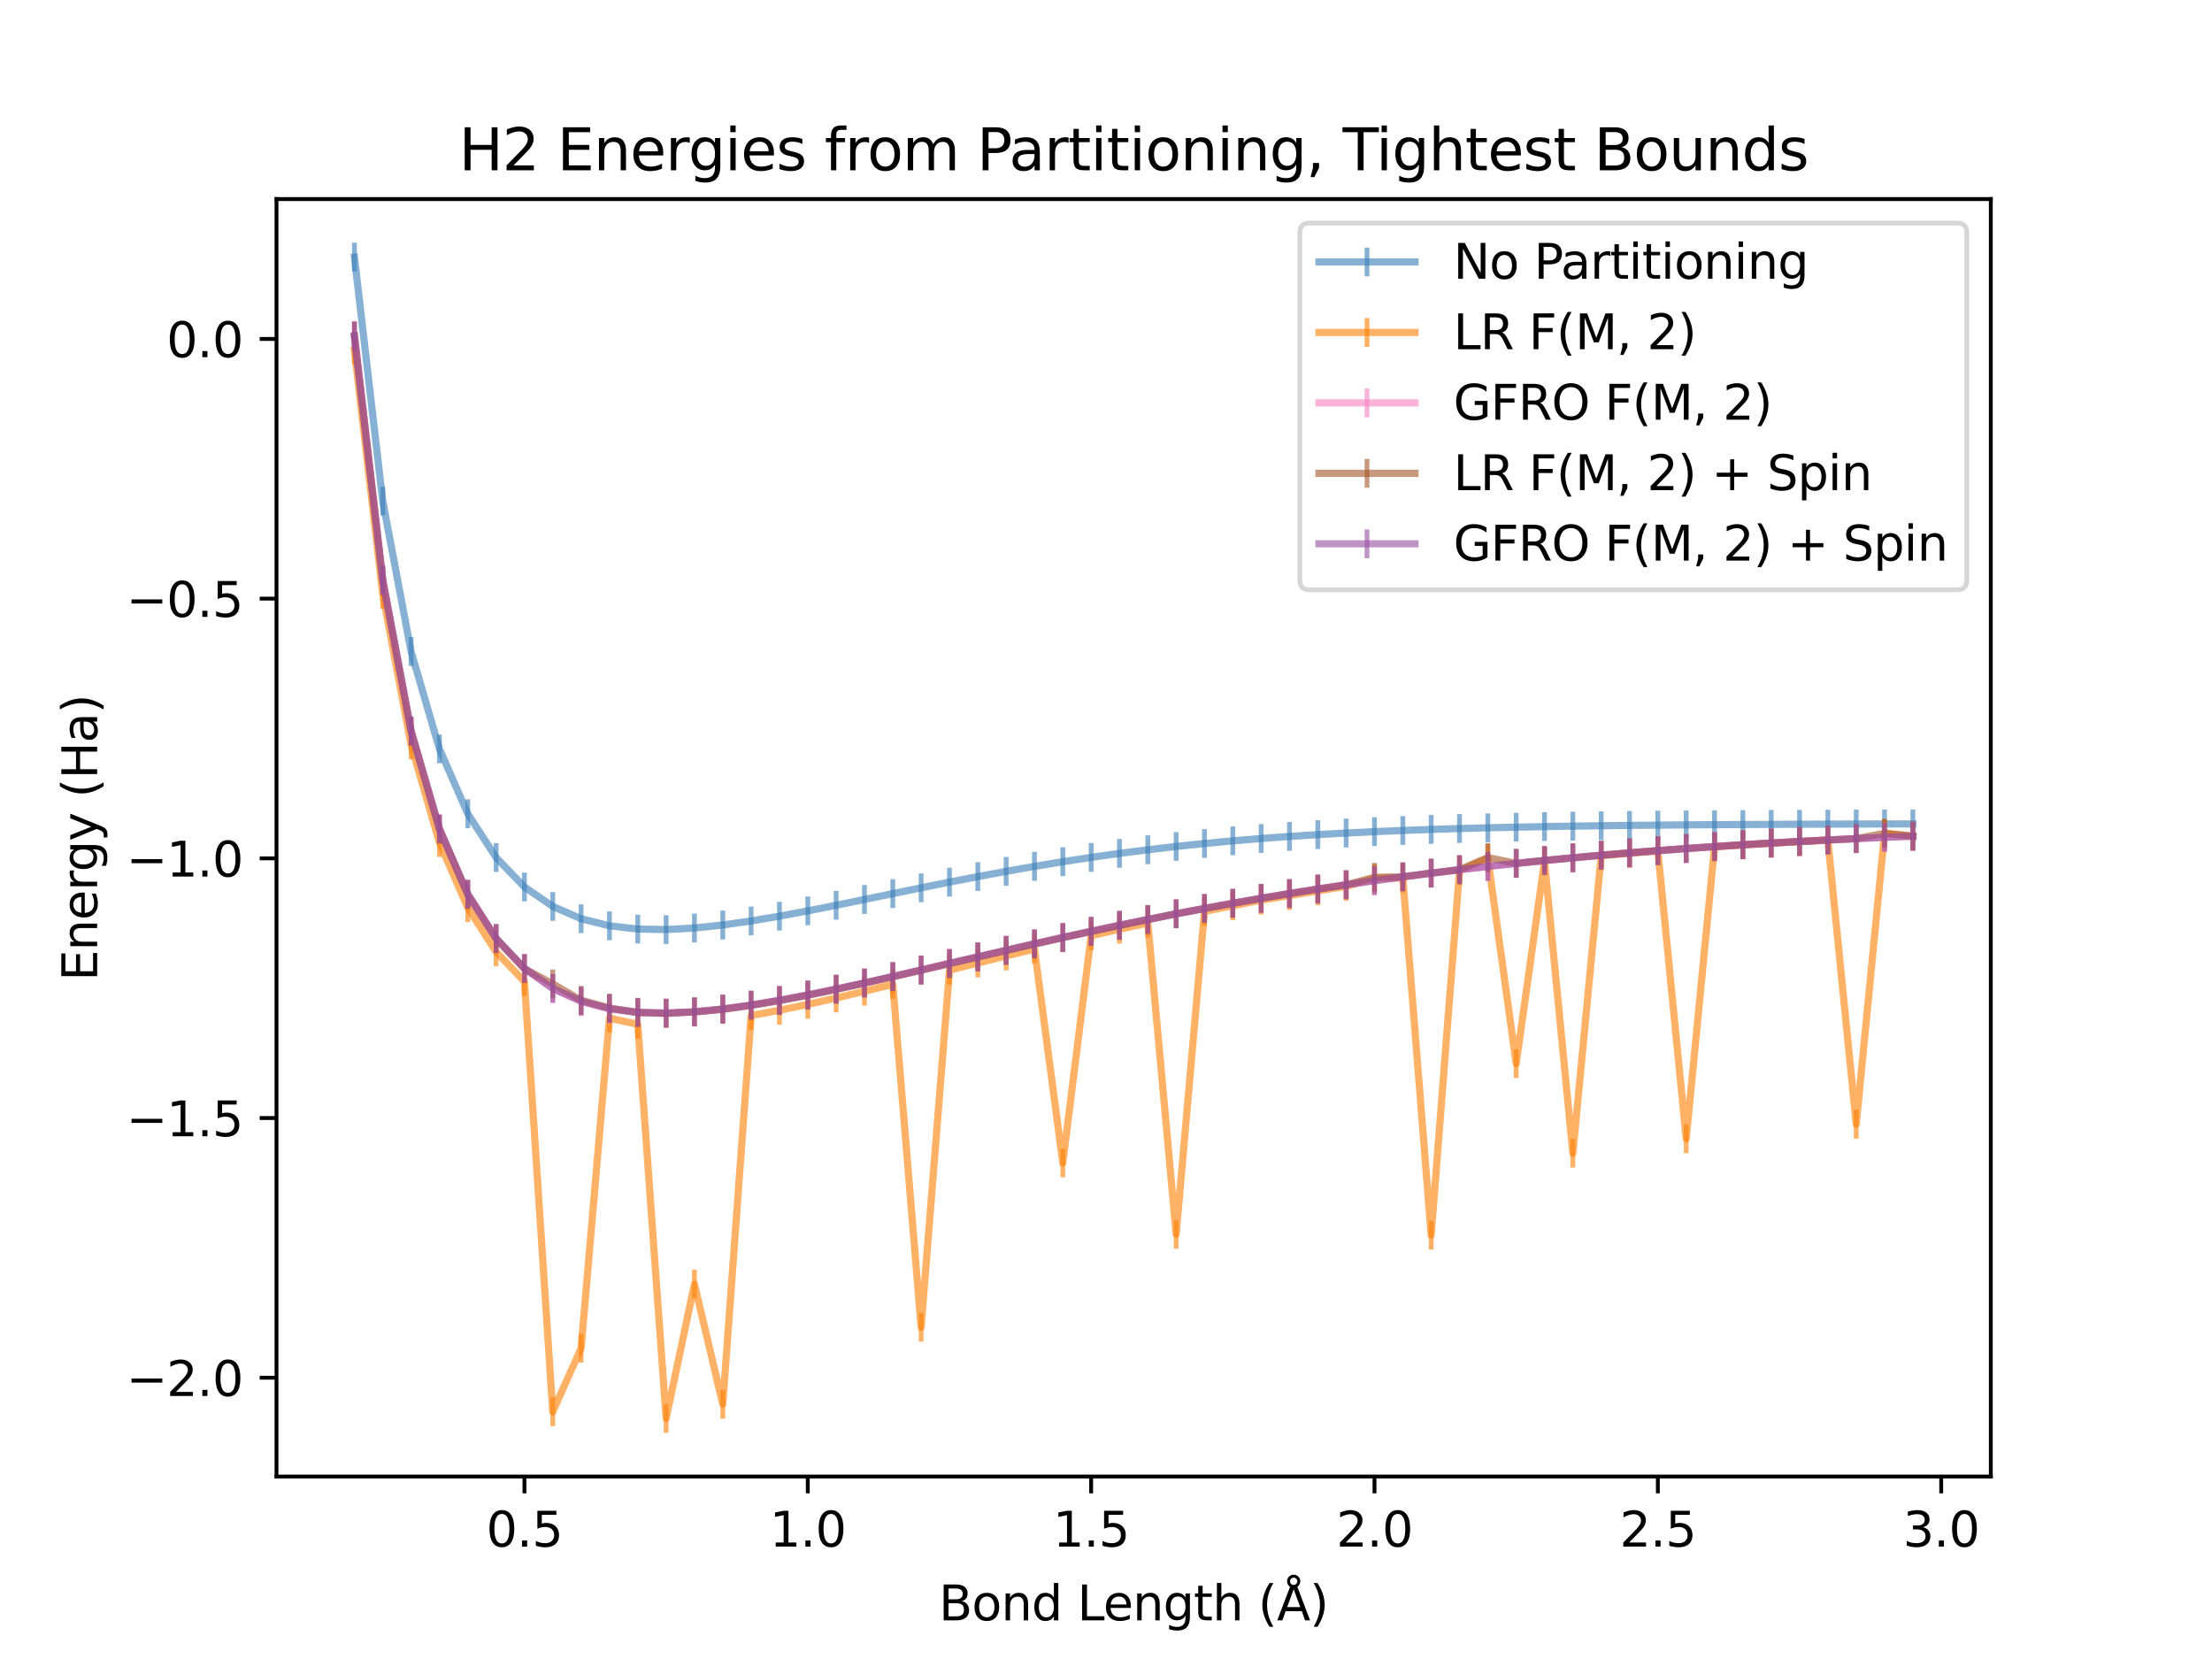 <?xml version="1.0" encoding="utf-8" standalone="no"?>
<!DOCTYPE svg PUBLIC "-//W3C//DTD SVG 1.1//EN"
  "http://www.w3.org/Graphics/SVG/1.1/DTD/svg11.dtd">
<svg xmlns:xlink="http://www.w3.org/1999/xlink" width="460.8pt" height="345.6pt" viewBox="0 0 460.8 345.6" xmlns="http://www.w3.org/2000/svg" version="1.1">
 <defs>
  <style type="text/css">*{stroke-linejoin: round; stroke-linecap: butt}</style>
 </defs>
 <g id="figure_1">
  <g id="patch_1">
   <path d="M 0 345.6 
L 460.8 345.6 
L 460.8 0 
L 0 0 
z
" style="fill: #ffffff"/>
  </g>
  <g id="axes_1">
   <g id="patch_2">
    <path d="M 57.6 307.584 
L 414.72 307.584 
L 414.72 41.472 
L 57.6 41.472 
z
" style="fill: #ffffff"/>
   </g>
   <g id="matplotlib.axis_1">
    <g id="xtick_1">
     <g id="line2d_1">
      <defs>
       <path id="m8a75a7f482" d="M 0 0 
L 0 3.5 
" style="stroke: #000000; stroke-width: 0.8"/>
      </defs>
      <g>
       <use xlink:href="#m8a75a7f482" x="109.25" y="307.584" style="stroke: #000000; stroke-width: 0.8"/>
      </g>
     </g>
     <g id="text_1">
      <!-- 0.5 -->
      <g transform="translate(101.298 322.182) scale(0.1 -0.1)">
       <defs>
        <path id="DejaVuSans-30" d="M 2034 4250 
Q 1547 4250 1301 3770 
Q 1056 3291 1056 2328 
Q 1056 1369 1301 889 
Q 1547 409 2034 409 
Q 2525 409 2770 889 
Q 3016 1369 3016 2328 
Q 3016 3291 2770 3770 
Q 2525 4250 2034 4250 
z
M 2034 4750 
Q 2819 4750 3233 4129 
Q 3647 3509 3647 2328 
Q 3647 1150 3233 529 
Q 2819 -91 2034 -91 
Q 1250 -91 836 529 
Q 422 1150 422 2328 
Q 422 3509 836 4129 
Q 1250 4750 2034 4750 
z
" transform="scale(0.016)"/>
        <path id="DejaVuSans-2e" d="M 684 794 
L 1344 794 
L 1344 0 
L 684 0 
L 684 794 
z
" transform="scale(0.016)"/>
        <path id="DejaVuSans-35" d="M 691 4666 
L 3169 4666 
L 3169 4134 
L 1269 4134 
L 1269 2991 
Q 1406 3038 1543 3061 
Q 1681 3084 1819 3084 
Q 2600 3084 3056 2656 
Q 3513 2228 3513 1497 
Q 3513 744 3044 326 
Q 2575 -91 1722 -91 
Q 1428 -91 1123 -41 
Q 819 9 494 109 
L 494 744 
Q 775 591 1075 516 
Q 1375 441 1709 441 
Q 2250 441 2565 725 
Q 2881 1009 2881 1497 
Q 2881 1984 2565 2268 
Q 2250 2553 1709 2553 
Q 1456 2553 1204 2497 
Q 953 2441 691 2322 
L 691 4666 
z
" transform="scale(0.016)"/>
       </defs>
       <use xlink:href="#DejaVuSans-30"/>
       <use xlink:href="#DejaVuSans-2e" transform="translate(63.623 0)"/>
       <use xlink:href="#DejaVuSans-35" transform="translate(95.41 0)"/>
      </g>
     </g>
    </g>
    <g id="xtick_2">
     <g id="line2d_2">
      <g>
       <use xlink:href="#m8a75a7f482" x="168.278" y="307.584" style="stroke: #000000; stroke-width: 0.8"/>
      </g>
     </g>
     <g id="text_2">
      <!-- 1.0 -->
      <g transform="translate(160.326 322.182) scale(0.1 -0.1)">
       <defs>
        <path id="DejaVuSans-31" d="M 794 531 
L 1825 531 
L 1825 4091 
L 703 3866 
L 703 4441 
L 1819 4666 
L 2450 4666 
L 2450 531 
L 3481 531 
L 3481 0 
L 794 0 
L 794 531 
z
" transform="scale(0.016)"/>
       </defs>
       <use xlink:href="#DejaVuSans-31"/>
       <use xlink:href="#DejaVuSans-2e" transform="translate(63.623 0)"/>
       <use xlink:href="#DejaVuSans-30" transform="translate(95.41 0)"/>
      </g>
     </g>
    </g>
    <g id="xtick_3">
     <g id="line2d_3">
      <g>
       <use xlink:href="#m8a75a7f482" x="227.306" y="307.584" style="stroke: #000000; stroke-width: 0.8"/>
      </g>
     </g>
     <g id="text_3">
      <!-- 1.5 -->
      <g transform="translate(219.354 322.182) scale(0.1 -0.1)">
       <use xlink:href="#DejaVuSans-31"/>
       <use xlink:href="#DejaVuSans-2e" transform="translate(63.623 0)"/>
       <use xlink:href="#DejaVuSans-35" transform="translate(95.41 0)"/>
      </g>
     </g>
    </g>
    <g id="xtick_4">
     <g id="line2d_4">
      <g>
       <use xlink:href="#m8a75a7f482" x="286.334" y="307.584" style="stroke: #000000; stroke-width: 0.8"/>
      </g>
     </g>
     <g id="text_4">
      <!-- 2.0 -->
      <g transform="translate(278.382 322.182) scale(0.1 -0.1)">
       <defs>
        <path id="DejaVuSans-32" d="M 1228 531 
L 3431 531 
L 3431 0 
L 469 0 
L 469 531 
Q 828 903 1448 1529 
Q 2069 2156 2228 2338 
Q 2531 2678 2651 2914 
Q 2772 3150 2772 3378 
Q 2772 3750 2511 3984 
Q 2250 4219 1831 4219 
Q 1534 4219 1204 4116 
Q 875 4013 500 3803 
L 500 4441 
Q 881 4594 1212 4672 
Q 1544 4750 1819 4750 
Q 2544 4750 2975 4387 
Q 3406 4025 3406 3419 
Q 3406 3131 3298 2873 
Q 3191 2616 2906 2266 
Q 2828 2175 2409 1742 
Q 1991 1309 1228 531 
z
" transform="scale(0.016)"/>
       </defs>
       <use xlink:href="#DejaVuSans-32"/>
       <use xlink:href="#DejaVuSans-2e" transform="translate(63.623 0)"/>
       <use xlink:href="#DejaVuSans-30" transform="translate(95.41 0)"/>
      </g>
     </g>
    </g>
    <g id="xtick_5">
     <g id="line2d_5">
      <g>
       <use xlink:href="#m8a75a7f482" x="345.362" y="307.584" style="stroke: #000000; stroke-width: 0.8"/>
      </g>
     </g>
     <g id="text_5">
      <!-- 2.5 -->
      <g transform="translate(337.41 322.182) scale(0.1 -0.1)">
       <use xlink:href="#DejaVuSans-32"/>
       <use xlink:href="#DejaVuSans-2e" transform="translate(63.623 0)"/>
       <use xlink:href="#DejaVuSans-35" transform="translate(95.41 0)"/>
      </g>
     </g>
    </g>
    <g id="xtick_6">
     <g id="line2d_6">
      <g>
       <use xlink:href="#m8a75a7f482" x="404.39" y="307.584" style="stroke: #000000; stroke-width: 0.8"/>
      </g>
     </g>
     <g id="text_6">
      <!-- 3.0 -->
      <g transform="translate(396.439 322.182) scale(0.1 -0.1)">
       <defs>
        <path id="DejaVuSans-33" d="M 2597 2516 
Q 3050 2419 3304 2112 
Q 3559 1806 3559 1356 
Q 3559 666 3084 287 
Q 2609 -91 1734 -91 
Q 1441 -91 1130 -33 
Q 819 25 488 141 
L 488 750 
Q 750 597 1062 519 
Q 1375 441 1716 441 
Q 2309 441 2620 675 
Q 2931 909 2931 1356 
Q 2931 1769 2642 2001 
Q 2353 2234 1838 2234 
L 1294 2234 
L 1294 2753 
L 1863 2753 
Q 2328 2753 2575 2939 
Q 2822 3125 2822 3475 
Q 2822 3834 2567 4026 
Q 2313 4219 1838 4219 
Q 1578 4219 1281 4162 
Q 984 4106 628 3988 
L 628 4550 
Q 988 4650 1302 4700 
Q 1616 4750 1894 4750 
Q 2613 4750 3031 4423 
Q 3450 4097 3450 3541 
Q 3450 3153 3228 2886 
Q 3006 2619 2597 2516 
z
" transform="scale(0.016)"/>
       </defs>
       <use xlink:href="#DejaVuSans-33"/>
       <use xlink:href="#DejaVuSans-2e" transform="translate(63.623 0)"/>
       <use xlink:href="#DejaVuSans-30" transform="translate(95.41 0)"/>
      </g>
     </g>
    </g>
    <g id="text_7">
     <!-- Bond Length (Å) -->
     <g transform="translate(195.58 337.545) scale(0.1 -0.1)">
      <defs>
       <path id="DejaVuSans-42" d="M 1259 2228 
L 1259 519 
L 2272 519 
Q 2781 519 3026 730 
Q 3272 941 3272 1375 
Q 3272 1813 3026 2020 
Q 2781 2228 2272 2228 
L 1259 2228 
z
M 1259 4147 
L 1259 2741 
L 2194 2741 
Q 2656 2741 2882 2914 
Q 3109 3088 3109 3444 
Q 3109 3797 2882 3972 
Q 2656 4147 2194 4147 
L 1259 4147 
z
M 628 4666 
L 2241 4666 
Q 2963 4666 3353 4366 
Q 3744 4066 3744 3513 
Q 3744 3084 3544 2831 
Q 3344 2578 2956 2516 
Q 3422 2416 3680 2098 
Q 3938 1781 3938 1306 
Q 3938 681 3513 340 
Q 3088 0 2303 0 
L 628 0 
L 628 4666 
z
" transform="scale(0.016)"/>
       <path id="DejaVuSans-6f" d="M 1959 3097 
Q 1497 3097 1228 2736 
Q 959 2375 959 1747 
Q 959 1119 1226 758 
Q 1494 397 1959 397 
Q 2419 397 2687 759 
Q 2956 1122 2956 1747 
Q 2956 2369 2687 2733 
Q 2419 3097 1959 3097 
z
M 1959 3584 
Q 2709 3584 3137 3096 
Q 3566 2609 3566 1747 
Q 3566 888 3137 398 
Q 2709 -91 1959 -91 
Q 1206 -91 779 398 
Q 353 888 353 1747 
Q 353 2609 779 3096 
Q 1206 3584 1959 3584 
z
" transform="scale(0.016)"/>
       <path id="DejaVuSans-6e" d="M 3513 2113 
L 3513 0 
L 2938 0 
L 2938 2094 
Q 2938 2591 2744 2837 
Q 2550 3084 2163 3084 
Q 1697 3084 1428 2787 
Q 1159 2491 1159 1978 
L 1159 0 
L 581 0 
L 581 3500 
L 1159 3500 
L 1159 2956 
Q 1366 3272 1645 3428 
Q 1925 3584 2291 3584 
Q 2894 3584 3203 3211 
Q 3513 2838 3513 2113 
z
" transform="scale(0.016)"/>
       <path id="DejaVuSans-64" d="M 2906 2969 
L 2906 4863 
L 3481 4863 
L 3481 0 
L 2906 0 
L 2906 525 
Q 2725 213 2448 61 
Q 2172 -91 1784 -91 
Q 1150 -91 751 415 
Q 353 922 353 1747 
Q 353 2572 751 3078 
Q 1150 3584 1784 3584 
Q 2172 3584 2448 3432 
Q 2725 3281 2906 2969 
z
M 947 1747 
Q 947 1113 1208 752 
Q 1469 391 1925 391 
Q 2381 391 2643 752 
Q 2906 1113 2906 1747 
Q 2906 2381 2643 2742 
Q 2381 3103 1925 3103 
Q 1469 3103 1208 2742 
Q 947 2381 947 1747 
z
" transform="scale(0.016)"/>
       <path id="DejaVuSans-20" transform="scale(0.016)"/>
       <path id="DejaVuSans-4c" d="M 628 4666 
L 1259 4666 
L 1259 531 
L 3531 531 
L 3531 0 
L 628 0 
L 628 4666 
z
" transform="scale(0.016)"/>
       <path id="DejaVuSans-65" d="M 3597 1894 
L 3597 1613 
L 953 1613 
Q 991 1019 1311 708 
Q 1631 397 2203 397 
Q 2534 397 2845 478 
Q 3156 559 3463 722 
L 3463 178 
Q 3153 47 2828 -22 
Q 2503 -91 2169 -91 
Q 1331 -91 842 396 
Q 353 884 353 1716 
Q 353 2575 817 3079 
Q 1281 3584 2069 3584 
Q 2775 3584 3186 3129 
Q 3597 2675 3597 1894 
z
M 3022 2063 
Q 3016 2534 2758 2815 
Q 2500 3097 2075 3097 
Q 1594 3097 1305 2825 
Q 1016 2553 972 2059 
L 3022 2063 
z
" transform="scale(0.016)"/>
       <path id="DejaVuSans-67" d="M 2906 1791 
Q 2906 2416 2648 2759 
Q 2391 3103 1925 3103 
Q 1463 3103 1205 2759 
Q 947 2416 947 1791 
Q 947 1169 1205 825 
Q 1463 481 1925 481 
Q 2391 481 2648 825 
Q 2906 1169 2906 1791 
z
M 3481 434 
Q 3481 -459 3084 -895 
Q 2688 -1331 1869 -1331 
Q 1566 -1331 1297 -1286 
Q 1028 -1241 775 -1147 
L 775 -588 
Q 1028 -725 1275 -790 
Q 1522 -856 1778 -856 
Q 2344 -856 2625 -561 
Q 2906 -266 2906 331 
L 2906 616 
Q 2728 306 2450 153 
Q 2172 0 1784 0 
Q 1141 0 747 490 
Q 353 981 353 1791 
Q 353 2603 747 3093 
Q 1141 3584 1784 3584 
Q 2172 3584 2450 3431 
Q 2728 3278 2906 2969 
L 2906 3500 
L 3481 3500 
L 3481 434 
z
" transform="scale(0.016)"/>
       <path id="DejaVuSans-74" d="M 1172 4494 
L 1172 3500 
L 2356 3500 
L 2356 3053 
L 1172 3053 
L 1172 1153 
Q 1172 725 1289 603 
Q 1406 481 1766 481 
L 2356 481 
L 2356 0 
L 1766 0 
Q 1100 0 847 248 
Q 594 497 594 1153 
L 594 3053 
L 172 3053 
L 172 3500 
L 594 3500 
L 594 4494 
L 1172 4494 
z
" transform="scale(0.016)"/>
       <path id="DejaVuSans-68" d="M 3513 2113 
L 3513 0 
L 2938 0 
L 2938 2094 
Q 2938 2591 2744 2837 
Q 2550 3084 2163 3084 
Q 1697 3084 1428 2787 
Q 1159 2491 1159 1978 
L 1159 0 
L 581 0 
L 581 4863 
L 1159 4863 
L 1159 2956 
Q 1366 3272 1645 3428 
Q 1925 3584 2291 3584 
Q 2894 3584 3203 3211 
Q 3513 2838 3513 2113 
z
" transform="scale(0.016)"/>
       <path id="DejaVuSans-28" d="M 1984 4856 
Q 1566 4138 1362 3434 
Q 1159 2731 1159 2009 
Q 1159 1288 1364 580 
Q 1569 -128 1984 -844 
L 1484 -844 
Q 1016 -109 783 600 
Q 550 1309 550 2009 
Q 550 2706 781 3412 
Q 1013 4119 1484 4856 
L 1984 4856 
z
" transform="scale(0.016)"/>
       <path id="DejaVuSans-c5" d="M 2663 5081 
Q 2663 5278 2523 5417 
Q 2384 5556 2188 5556 
Q 1988 5556 1852 5420 
Q 1716 5284 1716 5081 
Q 1716 4884 1853 4746 
Q 1991 4609 2188 4609 
Q 2384 4609 2523 4746 
Q 2663 4884 2663 5081 
z
M 2188 4044 
L 1338 1722 
L 3041 1722 
L 2188 4044 
z
M 1716 4366 
Q 1525 4494 1428 4673 
Q 1331 4853 1331 5081 
Q 1331 5441 1579 5691 
Q 1828 5941 2188 5941 
Q 2544 5941 2795 5689 
Q 3047 5438 3047 5081 
Q 3047 4863 2948 4678 
Q 2850 4494 2663 4366 
L 4325 0 
L 3669 0 
L 3244 1197 
L 1141 1197 
L 716 0 
L 50 0 
L 1716 4366 
z
" transform="scale(0.016)"/>
       <path id="DejaVuSans-29" d="M 513 4856 
L 1013 4856 
Q 1481 4119 1714 3412 
Q 1947 2706 1947 2009 
Q 1947 1309 1714 600 
Q 1481 -109 1013 -844 
L 513 -844 
Q 928 -128 1133 580 
Q 1338 1288 1338 2009 
Q 1338 2731 1133 3434 
Q 928 4138 513 4856 
z
" transform="scale(0.016)"/>
      </defs>
      <use xlink:href="#DejaVuSans-42"/>
      <use xlink:href="#DejaVuSans-6f" transform="translate(68.604 0)"/>
      <use xlink:href="#DejaVuSans-6e" transform="translate(129.785 0)"/>
      <use xlink:href="#DejaVuSans-64" transform="translate(193.164 0)"/>
      <use xlink:href="#DejaVuSans-20" transform="translate(256.641 0)"/>
      <use xlink:href="#DejaVuSans-4c" transform="translate(288.428 0)"/>
      <use xlink:href="#DejaVuSans-65" transform="translate(342.391 0)"/>
      <use xlink:href="#DejaVuSans-6e" transform="translate(403.914 0)"/>
      <use xlink:href="#DejaVuSans-67" transform="translate(467.293 0)"/>
      <use xlink:href="#DejaVuSans-74" transform="translate(530.77 0)"/>
      <use xlink:href="#DejaVuSans-68" transform="translate(569.979 0)"/>
      <use xlink:href="#DejaVuSans-20" transform="translate(633.357 0)"/>
      <use xlink:href="#DejaVuSans-28" transform="translate(665.145 0)"/>
      <use xlink:href="#DejaVuSans-c5" transform="translate(704.158 0)"/>
      <use xlink:href="#DejaVuSans-29" transform="translate(772.566 0)"/>
     </g>
    </g>
   </g>
   <g id="matplotlib.axis_2">
    <g id="ytick_1">
     <g id="line2d_7">
      <defs>
       <path id="m9bee0cf740" d="M 0 0 
L -3.5 0 
" style="stroke: #000000; stroke-width: 0.8"/>
      </defs>
      <g>
       <use xlink:href="#m9bee0cf740" x="57.6" y="287.006" style="stroke: #000000; stroke-width: 0.8"/>
      </g>
     </g>
     <g id="text_8">
      <!-- −2.0 -->
      <g transform="translate(26.317 290.805) scale(0.1 -0.1)">
       <defs>
        <path id="DejaVuSans-2212" d="M 678 2272 
L 4684 2272 
L 4684 1741 
L 678 1741 
L 678 2272 
z
" transform="scale(0.016)"/>
       </defs>
       <use xlink:href="#DejaVuSans-2212"/>
       <use xlink:href="#DejaVuSans-32" transform="translate(83.789 0)"/>
       <use xlink:href="#DejaVuSans-2e" transform="translate(147.412 0)"/>
       <use xlink:href="#DejaVuSans-30" transform="translate(179.199 0)"/>
      </g>
     </g>
    </g>
    <g id="ytick_2">
     <g id="line2d_8">
      <g>
       <use xlink:href="#m9bee0cf740" x="57.6" y="232.906" style="stroke: #000000; stroke-width: 0.8"/>
      </g>
     </g>
     <g id="text_9">
      <!-- −1.5 -->
      <g transform="translate(26.317 236.705) scale(0.1 -0.1)">
       <use xlink:href="#DejaVuSans-2212"/>
       <use xlink:href="#DejaVuSans-31" transform="translate(83.789 0)"/>
       <use xlink:href="#DejaVuSans-2e" transform="translate(147.412 0)"/>
       <use xlink:href="#DejaVuSans-35" transform="translate(179.199 0)"/>
      </g>
     </g>
    </g>
    <g id="ytick_3">
     <g id="line2d_9">
      <g>
       <use xlink:href="#m9bee0cf740" x="57.6" y="178.807" style="stroke: #000000; stroke-width: 0.8"/>
      </g>
     </g>
     <g id="text_10">
      <!-- −1.0 -->
      <g transform="translate(26.317 182.606) scale(0.1 -0.1)">
       <use xlink:href="#DejaVuSans-2212"/>
       <use xlink:href="#DejaVuSans-31" transform="translate(83.789 0)"/>
       <use xlink:href="#DejaVuSans-2e" transform="translate(147.412 0)"/>
       <use xlink:href="#DejaVuSans-30" transform="translate(179.199 0)"/>
      </g>
     </g>
    </g>
    <g id="ytick_4">
     <g id="line2d_10">
      <g>
       <use xlink:href="#m9bee0cf740" x="57.6" y="124.707" style="stroke: #000000; stroke-width: 0.8"/>
      </g>
     </g>
     <g id="text_11">
      <!-- −0.5 -->
      <g transform="translate(26.317 128.506) scale(0.1 -0.1)">
       <use xlink:href="#DejaVuSans-2212"/>
       <use xlink:href="#DejaVuSans-30" transform="translate(83.789 0)"/>
       <use xlink:href="#DejaVuSans-2e" transform="translate(147.412 0)"/>
       <use xlink:href="#DejaVuSans-35" transform="translate(179.199 0)"/>
      </g>
     </g>
    </g>
    <g id="ytick_5">
     <g id="line2d_11">
      <g>
       <use xlink:href="#m9bee0cf740" x="57.6" y="70.607" style="stroke: #000000; stroke-width: 0.8"/>
      </g>
     </g>
     <g id="text_12">
      <!-- 0.0 -->
      <g transform="translate(34.697 74.407) scale(0.1 -0.1)">
       <use xlink:href="#DejaVuSans-30"/>
       <use xlink:href="#DejaVuSans-2e" transform="translate(63.623 0)"/>
       <use xlink:href="#DejaVuSans-30" transform="translate(95.41 0)"/>
      </g>
     </g>
    </g>
    <g id="text_13">
     <!-- Energy (Ha) -->
     <g transform="translate(20.238 204.349) rotate(-90) scale(0.1 -0.1)">
      <defs>
       <path id="DejaVuSans-45" d="M 628 4666 
L 3578 4666 
L 3578 4134 
L 1259 4134 
L 1259 2753 
L 3481 2753 
L 3481 2222 
L 1259 2222 
L 1259 531 
L 3634 531 
L 3634 0 
L 628 0 
L 628 4666 
z
" transform="scale(0.016)"/>
       <path id="DejaVuSans-72" d="M 2631 2963 
Q 2534 3019 2420 3045 
Q 2306 3072 2169 3072 
Q 1681 3072 1420 2755 
Q 1159 2438 1159 1844 
L 1159 0 
L 581 0 
L 581 3500 
L 1159 3500 
L 1159 2956 
Q 1341 3275 1631 3429 
Q 1922 3584 2338 3584 
Q 2397 3584 2469 3576 
Q 2541 3569 2628 3553 
L 2631 2963 
z
" transform="scale(0.016)"/>
       <path id="DejaVuSans-79" d="M 2059 -325 
Q 1816 -950 1584 -1140 
Q 1353 -1331 966 -1331 
L 506 -1331 
L 506 -850 
L 844 -850 
Q 1081 -850 1212 -737 
Q 1344 -625 1503 -206 
L 1606 56 
L 191 3500 
L 800 3500 
L 1894 763 
L 2988 3500 
L 3597 3500 
L 2059 -325 
z
" transform="scale(0.016)"/>
       <path id="DejaVuSans-48" d="M 628 4666 
L 1259 4666 
L 1259 2753 
L 3553 2753 
L 3553 4666 
L 4184 4666 
L 4184 0 
L 3553 0 
L 3553 2222 
L 1259 2222 
L 1259 0 
L 628 0 
L 628 4666 
z
" transform="scale(0.016)"/>
       <path id="DejaVuSans-61" d="M 2194 1759 
Q 1497 1759 1228 1600 
Q 959 1441 959 1056 
Q 959 750 1161 570 
Q 1363 391 1709 391 
Q 2188 391 2477 730 
Q 2766 1069 2766 1631 
L 2766 1759 
L 2194 1759 
z
M 3341 1997 
L 3341 0 
L 2766 0 
L 2766 531 
Q 2569 213 2275 61 
Q 1981 -91 1556 -91 
Q 1019 -91 701 211 
Q 384 513 384 1019 
Q 384 1609 779 1909 
Q 1175 2209 1959 2209 
L 2766 2209 
L 2766 2266 
Q 2766 2663 2505 2880 
Q 2244 3097 1772 3097 
Q 1472 3097 1187 3025 
Q 903 2953 641 2809 
L 641 3341 
Q 956 3463 1253 3523 
Q 1550 3584 1831 3584 
Q 2591 3584 2966 3190 
Q 3341 2797 3341 1997 
z
" transform="scale(0.016)"/>
      </defs>
      <use xlink:href="#DejaVuSans-45"/>
      <use xlink:href="#DejaVuSans-6e" transform="translate(63.184 0)"/>
      <use xlink:href="#DejaVuSans-65" transform="translate(126.562 0)"/>
      <use xlink:href="#DejaVuSans-72" transform="translate(188.086 0)"/>
      <use xlink:href="#DejaVuSans-67" transform="translate(227.449 0)"/>
      <use xlink:href="#DejaVuSans-79" transform="translate(290.926 0)"/>
      <use xlink:href="#DejaVuSans-20" transform="translate(350.105 0)"/>
      <use xlink:href="#DejaVuSans-28" transform="translate(381.893 0)"/>
      <use xlink:href="#DejaVuSans-48" transform="translate(420.906 0)"/>
      <use xlink:href="#DejaVuSans-61" transform="translate(496.102 0)"/>
      <use xlink:href="#DejaVuSans-29" transform="translate(557.381 0)"/>
     </g>
    </g>
   </g>
   <g id="line2d_12">
    <path d="M 73.833 53.568 
L 79.736 104.395 
L 85.638 135.722 
L 91.541 156.006 
L 97.444 169.518 
L 103.347 178.635 
L 109.25 184.775 
L 115.152 188.829 
L 121.055 191.389 
L 126.958 192.862 
L 132.861 193.542 
L 138.764 193.643 
L 144.666 193.321 
L 150.569 192.695 
L 156.472 191.851 
L 162.375 190.853 
L 168.278 189.751 
L 174.18 188.582 
L 180.083 187.375 
L 185.986 186.157 
L 191.889 184.946 
L 197.792 183.76 
L 203.695 182.614 
L 209.597 181.517 
L 215.5 180.48 
L 221.403 179.509 
L 227.306 178.606 
L 233.209 177.776 
L 239.111 177.018 
L 245.014 176.332 
L 250.917 175.715 
L 256.82 175.164 
L 262.723 174.675 
L 268.625 174.244 
L 274.528 173.866 
L 280.431 173.536 
L 286.334 173.25 
L 292.237 173.002 
L 298.14 172.788 
L 304.042 172.604 
L 309.945 172.447 
L 315.848 172.313 
L 321.751 172.198 
L 327.654 172.101 
L 333.556 172.018 
L 339.459 171.947 
L 345.362 171.888 
L 351.265 171.837 
L 357.168 171.795 
L 363.07 171.759 
L 368.973 171.729 
L 374.876 171.703 
L 380.779 171.682 
L 386.682 171.664 
L 392.584 171.649 
L 398.487 171.636 
" clip-path="url(#pe0ecaa8286)" style="fill: none; stroke: #377eb8; stroke-opacity: 0.6; stroke-width: 1.5; stroke-linecap: square"/>
    <defs>
     <path id="m938efd8153" d="M 0 3 
L 0 -3 
" style="stroke: #377eb8; stroke-opacity: 0.6"/>
    </defs>
    <g clip-path="url(#pe0ecaa8286)">
     <use xlink:href="#m938efd8153" x="73.833" y="53.568" style="fill: #377eb8; fill-opacity: 0.6; stroke: #377eb8; stroke-opacity: 0.6"/>
     <use xlink:href="#m938efd8153" x="79.736" y="104.395" style="fill: #377eb8; fill-opacity: 0.6; stroke: #377eb8; stroke-opacity: 0.6"/>
     <use xlink:href="#m938efd8153" x="85.638" y="135.722" style="fill: #377eb8; fill-opacity: 0.6; stroke: #377eb8; stroke-opacity: 0.6"/>
     <use xlink:href="#m938efd8153" x="91.541" y="156.006" style="fill: #377eb8; fill-opacity: 0.6; stroke: #377eb8; stroke-opacity: 0.6"/>
     <use xlink:href="#m938efd8153" x="97.444" y="169.518" style="fill: #377eb8; fill-opacity: 0.6; stroke: #377eb8; stroke-opacity: 0.6"/>
     <use xlink:href="#m938efd8153" x="103.347" y="178.635" style="fill: #377eb8; fill-opacity: 0.6; stroke: #377eb8; stroke-opacity: 0.6"/>
     <use xlink:href="#m938efd8153" x="109.25" y="184.775" style="fill: #377eb8; fill-opacity: 0.6; stroke: #377eb8; stroke-opacity: 0.6"/>
     <use xlink:href="#m938efd8153" x="115.152" y="188.829" style="fill: #377eb8; fill-opacity: 0.6; stroke: #377eb8; stroke-opacity: 0.6"/>
     <use xlink:href="#m938efd8153" x="121.055" y="191.389" style="fill: #377eb8; fill-opacity: 0.6; stroke: #377eb8; stroke-opacity: 0.6"/>
     <use xlink:href="#m938efd8153" x="126.958" y="192.862" style="fill: #377eb8; fill-opacity: 0.6; stroke: #377eb8; stroke-opacity: 0.6"/>
     <use xlink:href="#m938efd8153" x="132.861" y="193.542" style="fill: #377eb8; fill-opacity: 0.6; stroke: #377eb8; stroke-opacity: 0.6"/>
     <use xlink:href="#m938efd8153" x="138.764" y="193.643" style="fill: #377eb8; fill-opacity: 0.6; stroke: #377eb8; stroke-opacity: 0.6"/>
     <use xlink:href="#m938efd8153" x="144.666" y="193.321" style="fill: #377eb8; fill-opacity: 0.6; stroke: #377eb8; stroke-opacity: 0.6"/>
     <use xlink:href="#m938efd8153" x="150.569" y="192.695" style="fill: #377eb8; fill-opacity: 0.6; stroke: #377eb8; stroke-opacity: 0.6"/>
     <use xlink:href="#m938efd8153" x="156.472" y="191.851" style="fill: #377eb8; fill-opacity: 0.6; stroke: #377eb8; stroke-opacity: 0.6"/>
     <use xlink:href="#m938efd8153" x="162.375" y="190.853" style="fill: #377eb8; fill-opacity: 0.6; stroke: #377eb8; stroke-opacity: 0.6"/>
     <use xlink:href="#m938efd8153" x="168.278" y="189.751" style="fill: #377eb8; fill-opacity: 0.6; stroke: #377eb8; stroke-opacity: 0.6"/>
     <use xlink:href="#m938efd8153" x="174.18" y="188.582" style="fill: #377eb8; fill-opacity: 0.6; stroke: #377eb8; stroke-opacity: 0.6"/>
     <use xlink:href="#m938efd8153" x="180.083" y="187.375" style="fill: #377eb8; fill-opacity: 0.6; stroke: #377eb8; stroke-opacity: 0.6"/>
     <use xlink:href="#m938efd8153" x="185.986" y="186.157" style="fill: #377eb8; fill-opacity: 0.6; stroke: #377eb8; stroke-opacity: 0.6"/>
     <use xlink:href="#m938efd8153" x="191.889" y="184.946" style="fill: #377eb8; fill-opacity: 0.6; stroke: #377eb8; stroke-opacity: 0.6"/>
     <use xlink:href="#m938efd8153" x="197.792" y="183.76" style="fill: #377eb8; fill-opacity: 0.6; stroke: #377eb8; stroke-opacity: 0.6"/>
     <use xlink:href="#m938efd8153" x="203.695" y="182.614" style="fill: #377eb8; fill-opacity: 0.6; stroke: #377eb8; stroke-opacity: 0.6"/>
     <use xlink:href="#m938efd8153" x="209.597" y="181.517" style="fill: #377eb8; fill-opacity: 0.6; stroke: #377eb8; stroke-opacity: 0.6"/>
     <use xlink:href="#m938efd8153" x="215.5" y="180.48" style="fill: #377eb8; fill-opacity: 0.6; stroke: #377eb8; stroke-opacity: 0.6"/>
     <use xlink:href="#m938efd8153" x="221.403" y="179.509" style="fill: #377eb8; fill-opacity: 0.6; stroke: #377eb8; stroke-opacity: 0.6"/>
     <use xlink:href="#m938efd8153" x="227.306" y="178.606" style="fill: #377eb8; fill-opacity: 0.6; stroke: #377eb8; stroke-opacity: 0.6"/>
     <use xlink:href="#m938efd8153" x="233.209" y="177.776" style="fill: #377eb8; fill-opacity: 0.6; stroke: #377eb8; stroke-opacity: 0.6"/>
     <use xlink:href="#m938efd8153" x="239.111" y="177.018" style="fill: #377eb8; fill-opacity: 0.6; stroke: #377eb8; stroke-opacity: 0.6"/>
     <use xlink:href="#m938efd8153" x="245.014" y="176.332" style="fill: #377eb8; fill-opacity: 0.6; stroke: #377eb8; stroke-opacity: 0.6"/>
     <use xlink:href="#m938efd8153" x="250.917" y="175.715" style="fill: #377eb8; fill-opacity: 0.6; stroke: #377eb8; stroke-opacity: 0.6"/>
     <use xlink:href="#m938efd8153" x="256.82" y="175.164" style="fill: #377eb8; fill-opacity: 0.6; stroke: #377eb8; stroke-opacity: 0.6"/>
     <use xlink:href="#m938efd8153" x="262.723" y="174.675" style="fill: #377eb8; fill-opacity: 0.6; stroke: #377eb8; stroke-opacity: 0.6"/>
     <use xlink:href="#m938efd8153" x="268.625" y="174.244" style="fill: #377eb8; fill-opacity: 0.6; stroke: #377eb8; stroke-opacity: 0.6"/>
     <use xlink:href="#m938efd8153" x="274.528" y="173.866" style="fill: #377eb8; fill-opacity: 0.6; stroke: #377eb8; stroke-opacity: 0.6"/>
     <use xlink:href="#m938efd8153" x="280.431" y="173.536" style="fill: #377eb8; fill-opacity: 0.6; stroke: #377eb8; stroke-opacity: 0.6"/>
     <use xlink:href="#m938efd8153" x="286.334" y="173.25" style="fill: #377eb8; fill-opacity: 0.6; stroke: #377eb8; stroke-opacity: 0.6"/>
     <use xlink:href="#m938efd8153" x="292.237" y="173.002" style="fill: #377eb8; fill-opacity: 0.6; stroke: #377eb8; stroke-opacity: 0.6"/>
     <use xlink:href="#m938efd8153" x="298.14" y="172.788" style="fill: #377eb8; fill-opacity: 0.6; stroke: #377eb8; stroke-opacity: 0.6"/>
     <use xlink:href="#m938efd8153" x="304.042" y="172.604" style="fill: #377eb8; fill-opacity: 0.6; stroke: #377eb8; stroke-opacity: 0.6"/>
     <use xlink:href="#m938efd8153" x="309.945" y="172.447" style="fill: #377eb8; fill-opacity: 0.6; stroke: #377eb8; stroke-opacity: 0.6"/>
     <use xlink:href="#m938efd8153" x="315.848" y="172.313" style="fill: #377eb8; fill-opacity: 0.6; stroke: #377eb8; stroke-opacity: 0.6"/>
     <use xlink:href="#m938efd8153" x="321.751" y="172.198" style="fill: #377eb8; fill-opacity: 0.6; stroke: #377eb8; stroke-opacity: 0.6"/>
     <use xlink:href="#m938efd8153" x="327.654" y="172.101" style="fill: #377eb8; fill-opacity: 0.6; stroke: #377eb8; stroke-opacity: 0.6"/>
     <use xlink:href="#m938efd8153" x="333.556" y="172.018" style="fill: #377eb8; fill-opacity: 0.6; stroke: #377eb8; stroke-opacity: 0.6"/>
     <use xlink:href="#m938efd8153" x="339.459" y="171.947" style="fill: #377eb8; fill-opacity: 0.6; stroke: #377eb8; stroke-opacity: 0.6"/>
     <use xlink:href="#m938efd8153" x="345.362" y="171.888" style="fill: #377eb8; fill-opacity: 0.6; stroke: #377eb8; stroke-opacity: 0.6"/>
     <use xlink:href="#m938efd8153" x="351.265" y="171.837" style="fill: #377eb8; fill-opacity: 0.6; stroke: #377eb8; stroke-opacity: 0.6"/>
     <use xlink:href="#m938efd8153" x="357.168" y="171.795" style="fill: #377eb8; fill-opacity: 0.6; stroke: #377eb8; stroke-opacity: 0.6"/>
     <use xlink:href="#m938efd8153" x="363.07" y="171.759" style="fill: #377eb8; fill-opacity: 0.6; stroke: #377eb8; stroke-opacity: 0.6"/>
     <use xlink:href="#m938efd8153" x="368.973" y="171.729" style="fill: #377eb8; fill-opacity: 0.6; stroke: #377eb8; stroke-opacity: 0.6"/>
     <use xlink:href="#m938efd8153" x="374.876" y="171.703" style="fill: #377eb8; fill-opacity: 0.6; stroke: #377eb8; stroke-opacity: 0.6"/>
     <use xlink:href="#m938efd8153" x="380.779" y="171.682" style="fill: #377eb8; fill-opacity: 0.6; stroke: #377eb8; stroke-opacity: 0.6"/>
     <use xlink:href="#m938efd8153" x="386.682" y="171.664" style="fill: #377eb8; fill-opacity: 0.6; stroke: #377eb8; stroke-opacity: 0.6"/>
     <use xlink:href="#m938efd8153" x="392.584" y="171.649" style="fill: #377eb8; fill-opacity: 0.6; stroke: #377eb8; stroke-opacity: 0.6"/>
     <use xlink:href="#m938efd8153" x="398.487" y="171.636" style="fill: #377eb8; fill-opacity: 0.6; stroke: #377eb8; stroke-opacity: 0.6"/>
    </g>
   </g>
   <g id="line2d_13">
    <path d="M 73.833 72.931 
L 79.736 123.8 
L 85.638 155.178 
L 91.541 175.519 
L 97.444 189.093 
L 103.347 198.274 
L 109.25 204.475 
L 115.152 294.09 
L 121.055 280.852 
L 126.958 212.103 
L 132.861 213.393 
L 138.764 295.488 
L 144.666 267.51 
L 150.569 292.523 
L 156.472 211.557 
L 162.375 210.46 
L 168.278 209.229 
L 174.18 207.899 
L 180.083 206.501 
L 185.986 205.055 
L 191.889 276.472 
L 197.792 202.097 
L 203.695 200.615 
L 209.597 199.146 
L 215.5 197.7 
L 221.403 242.256 
L 227.306 194.907 
L 233.209 193.57 
L 239.111 192.278 
L 245.014 257.12 
L 250.917 189.84 
L 256.82 188.697 
L 262.723 187.506 
L 268.625 186.556 
L 274.528 185.578 
L 280.431 184.64 
L 286.334 182.975 
L 292.237 182.913 
L 298.14 257.301 
L 304.042 181.372 
L 309.945 178.801 
L 315.848 221.573 
L 321.751 179.39 
L 327.654 240.234 
L 333.556 178.263 
L 339.459 177.753 
L 345.362 177.276 
L 351.265 237.235 
L 357.168 176.414 
L 363.07 176.026 
L 368.973 175.665 
L 374.876 175.329 
L 380.779 175.017 
L 386.682 234.202 
L 392.584 173.607 
L 398.487 174.21 
" clip-path="url(#pe0ecaa8286)" style="fill: none; stroke: #ff7f00; stroke-opacity: 0.6; stroke-width: 1.5; stroke-linecap: square"/>
    <defs>
     <path id="m788bd80aa1" d="M 0 3 
L 0 -3 
" style="stroke: #ff7f00; stroke-opacity: 0.6"/>
    </defs>
    <g clip-path="url(#pe0ecaa8286)">
     <use xlink:href="#m788bd80aa1" x="73.833" y="72.931" style="fill: #ff7f00; fill-opacity: 0.6; stroke: #ff7f00; stroke-opacity: 0.6"/>
     <use xlink:href="#m788bd80aa1" x="79.736" y="123.8" style="fill: #ff7f00; fill-opacity: 0.6; stroke: #ff7f00; stroke-opacity: 0.6"/>
     <use xlink:href="#m788bd80aa1" x="85.638" y="155.178" style="fill: #ff7f00; fill-opacity: 0.6; stroke: #ff7f00; stroke-opacity: 0.6"/>
     <use xlink:href="#m788bd80aa1" x="91.541" y="175.519" style="fill: #ff7f00; fill-opacity: 0.6; stroke: #ff7f00; stroke-opacity: 0.6"/>
     <use xlink:href="#m788bd80aa1" x="97.444" y="189.093" style="fill: #ff7f00; fill-opacity: 0.6; stroke: #ff7f00; stroke-opacity: 0.6"/>
     <use xlink:href="#m788bd80aa1" x="103.347" y="198.274" style="fill: #ff7f00; fill-opacity: 0.6; stroke: #ff7f00; stroke-opacity: 0.6"/>
     <use xlink:href="#m788bd80aa1" x="109.25" y="204.475" style="fill: #ff7f00; fill-opacity: 0.6; stroke: #ff7f00; stroke-opacity: 0.6"/>
     <use xlink:href="#m788bd80aa1" x="115.152" y="294.09" style="fill: #ff7f00; fill-opacity: 0.6; stroke: #ff7f00; stroke-opacity: 0.6"/>
     <use xlink:href="#m788bd80aa1" x="121.055" y="280.852" style="fill: #ff7f00; fill-opacity: 0.6; stroke: #ff7f00; stroke-opacity: 0.6"/>
     <use xlink:href="#m788bd80aa1" x="126.958" y="212.103" style="fill: #ff7f00; fill-opacity: 0.6; stroke: #ff7f00; stroke-opacity: 0.6"/>
     <use xlink:href="#m788bd80aa1" x="132.861" y="213.393" style="fill: #ff7f00; fill-opacity: 0.6; stroke: #ff7f00; stroke-opacity: 0.6"/>
     <use xlink:href="#m788bd80aa1" x="138.764" y="295.488" style="fill: #ff7f00; fill-opacity: 0.6; stroke: #ff7f00; stroke-opacity: 0.6"/>
     <use xlink:href="#m788bd80aa1" x="144.666" y="267.51" style="fill: #ff7f00; fill-opacity: 0.6; stroke: #ff7f00; stroke-opacity: 0.6"/>
     <use xlink:href="#m788bd80aa1" x="150.569" y="292.523" style="fill: #ff7f00; fill-opacity: 0.6; stroke: #ff7f00; stroke-opacity: 0.6"/>
     <use xlink:href="#m788bd80aa1" x="156.472" y="211.557" style="fill: #ff7f00; fill-opacity: 0.6; stroke: #ff7f00; stroke-opacity: 0.6"/>
     <use xlink:href="#m788bd80aa1" x="162.375" y="210.46" style="fill: #ff7f00; fill-opacity: 0.6; stroke: #ff7f00; stroke-opacity: 0.6"/>
     <use xlink:href="#m788bd80aa1" x="168.278" y="209.229" style="fill: #ff7f00; fill-opacity: 0.6; stroke: #ff7f00; stroke-opacity: 0.6"/>
     <use xlink:href="#m788bd80aa1" x="174.18" y="207.899" style="fill: #ff7f00; fill-opacity: 0.6; stroke: #ff7f00; stroke-opacity: 0.6"/>
     <use xlink:href="#m788bd80aa1" x="180.083" y="206.501" style="fill: #ff7f00; fill-opacity: 0.6; stroke: #ff7f00; stroke-opacity: 0.6"/>
     <use xlink:href="#m788bd80aa1" x="185.986" y="205.055" style="fill: #ff7f00; fill-opacity: 0.6; stroke: #ff7f00; stroke-opacity: 0.6"/>
     <use xlink:href="#m788bd80aa1" x="191.889" y="276.472" style="fill: #ff7f00; fill-opacity: 0.6; stroke: #ff7f00; stroke-opacity: 0.6"/>
     <use xlink:href="#m788bd80aa1" x="197.792" y="202.097" style="fill: #ff7f00; fill-opacity: 0.6; stroke: #ff7f00; stroke-opacity: 0.6"/>
     <use xlink:href="#m788bd80aa1" x="203.695" y="200.615" style="fill: #ff7f00; fill-opacity: 0.6; stroke: #ff7f00; stroke-opacity: 0.6"/>
     <use xlink:href="#m788bd80aa1" x="209.597" y="199.146" style="fill: #ff7f00; fill-opacity: 0.6; stroke: #ff7f00; stroke-opacity: 0.6"/>
     <use xlink:href="#m788bd80aa1" x="215.5" y="197.7" style="fill: #ff7f00; fill-opacity: 0.6; stroke: #ff7f00; stroke-opacity: 0.6"/>
     <use xlink:href="#m788bd80aa1" x="221.403" y="242.256" style="fill: #ff7f00; fill-opacity: 0.6; stroke: #ff7f00; stroke-opacity: 0.6"/>
     <use xlink:href="#m788bd80aa1" x="227.306" y="194.907" style="fill: #ff7f00; fill-opacity: 0.6; stroke: #ff7f00; stroke-opacity: 0.6"/>
     <use xlink:href="#m788bd80aa1" x="233.209" y="193.57" style="fill: #ff7f00; fill-opacity: 0.6; stroke: #ff7f00; stroke-opacity: 0.6"/>
     <use xlink:href="#m788bd80aa1" x="239.111" y="192.278" style="fill: #ff7f00; fill-opacity: 0.6; stroke: #ff7f00; stroke-opacity: 0.6"/>
     <use xlink:href="#m788bd80aa1" x="245.014" y="257.12" style="fill: #ff7f00; fill-opacity: 0.6; stroke: #ff7f00; stroke-opacity: 0.6"/>
     <use xlink:href="#m788bd80aa1" x="250.917" y="189.84" style="fill: #ff7f00; fill-opacity: 0.6; stroke: #ff7f00; stroke-opacity: 0.6"/>
     <use xlink:href="#m788bd80aa1" x="256.82" y="188.697" style="fill: #ff7f00; fill-opacity: 0.6; stroke: #ff7f00; stroke-opacity: 0.6"/>
     <use xlink:href="#m788bd80aa1" x="262.723" y="187.506" style="fill: #ff7f00; fill-opacity: 0.6; stroke: #ff7f00; stroke-opacity: 0.6"/>
     <use xlink:href="#m788bd80aa1" x="268.625" y="186.556" style="fill: #ff7f00; fill-opacity: 0.6; stroke: #ff7f00; stroke-opacity: 0.6"/>
     <use xlink:href="#m788bd80aa1" x="274.528" y="185.578" style="fill: #ff7f00; fill-opacity: 0.6; stroke: #ff7f00; stroke-opacity: 0.6"/>
     <use xlink:href="#m788bd80aa1" x="280.431" y="184.64" style="fill: #ff7f00; fill-opacity: 0.6; stroke: #ff7f00; stroke-opacity: 0.6"/>
     <use xlink:href="#m788bd80aa1" x="286.334" y="182.975" style="fill: #ff7f00; fill-opacity: 0.6; stroke: #ff7f00; stroke-opacity: 0.6"/>
     <use xlink:href="#m788bd80aa1" x="292.237" y="182.913" style="fill: #ff7f00; fill-opacity: 0.6; stroke: #ff7f00; stroke-opacity: 0.6"/>
     <use xlink:href="#m788bd80aa1" x="298.14" y="257.301" style="fill: #ff7f00; fill-opacity: 0.6; stroke: #ff7f00; stroke-opacity: 0.6"/>
     <use xlink:href="#m788bd80aa1" x="304.042" y="181.372" style="fill: #ff7f00; fill-opacity: 0.6; stroke: #ff7f00; stroke-opacity: 0.6"/>
     <use xlink:href="#m788bd80aa1" x="309.945" y="178.801" style="fill: #ff7f00; fill-opacity: 0.6; stroke: #ff7f00; stroke-opacity: 0.6"/>
     <use xlink:href="#m788bd80aa1" x="315.848" y="221.573" style="fill: #ff7f00; fill-opacity: 0.6; stroke: #ff7f00; stroke-opacity: 0.6"/>
     <use xlink:href="#m788bd80aa1" x="321.751" y="179.39" style="fill: #ff7f00; fill-opacity: 0.6; stroke: #ff7f00; stroke-opacity: 0.6"/>
     <use xlink:href="#m788bd80aa1" x="327.654" y="240.234" style="fill: #ff7f00; fill-opacity: 0.6; stroke: #ff7f00; stroke-opacity: 0.6"/>
     <use xlink:href="#m788bd80aa1" x="333.556" y="178.263" style="fill: #ff7f00; fill-opacity: 0.6; stroke: #ff7f00; stroke-opacity: 0.6"/>
     <use xlink:href="#m788bd80aa1" x="339.459" y="177.753" style="fill: #ff7f00; fill-opacity: 0.6; stroke: #ff7f00; stroke-opacity: 0.6"/>
     <use xlink:href="#m788bd80aa1" x="345.362" y="177.276" style="fill: #ff7f00; fill-opacity: 0.6; stroke: #ff7f00; stroke-opacity: 0.6"/>
     <use xlink:href="#m788bd80aa1" x="351.265" y="237.235" style="fill: #ff7f00; fill-opacity: 0.6; stroke: #ff7f00; stroke-opacity: 0.6"/>
     <use xlink:href="#m788bd80aa1" x="357.168" y="176.414" style="fill: #ff7f00; fill-opacity: 0.6; stroke: #ff7f00; stroke-opacity: 0.6"/>
     <use xlink:href="#m788bd80aa1" x="363.07" y="176.026" style="fill: #ff7f00; fill-opacity: 0.6; stroke: #ff7f00; stroke-opacity: 0.6"/>
     <use xlink:href="#m788bd80aa1" x="368.973" y="175.665" style="fill: #ff7f00; fill-opacity: 0.6; stroke: #ff7f00; stroke-opacity: 0.6"/>
     <use xlink:href="#m788bd80aa1" x="374.876" y="175.329" style="fill: #ff7f00; fill-opacity: 0.6; stroke: #ff7f00; stroke-opacity: 0.6"/>
     <use xlink:href="#m788bd80aa1" x="380.779" y="175.017" style="fill: #ff7f00; fill-opacity: 0.6; stroke: #ff7f00; stroke-opacity: 0.6"/>
     <use xlink:href="#m788bd80aa1" x="386.682" y="234.202" style="fill: #ff7f00; fill-opacity: 0.6; stroke: #ff7f00; stroke-opacity: 0.6"/>
     <use xlink:href="#m788bd80aa1" x="392.584" y="173.607" style="fill: #ff7f00; fill-opacity: 0.6; stroke: #ff7f00; stroke-opacity: 0.6"/>
     <use xlink:href="#m788bd80aa1" x="398.487" y="174.21" style="fill: #ff7f00; fill-opacity: 0.6; stroke: #ff7f00; stroke-opacity: 0.6"/>
    </g>
   </g>
   <g id="line2d_14">
    <path d="M 73.833 69.936 
L 79.736 120.842 
L 85.638 152.26 
L 91.541 172.642 
L 97.444 186.259 
L 103.347 195.484 
L 109.25 201.73 
L 115.152 205.958 
L 121.055 208.65 
L 126.958 210.201 
L 132.861 210.904 
L 138.764 211.042 
L 144.666 210.777 
L 150.569 210.192 
L 156.472 209.371 
L 162.375 208.376 
L 168.278 207.252 
L 174.18 206.034 
L 180.083 204.749 
L 185.986 203.417 
L 191.889 202.058 
L 197.792 200.686 
L 203.695 199.313 
L 209.597 197.95 
L 215.5 196.606 
L 221.403 195.287 
L 227.306 193.999 
L 233.209 192.747 
L 239.111 191.535 
L 245.014 190.364 
L 250.917 189.238 
L 256.82 188.158 
L 262.723 187.123 
L 268.625 186.136 
L 274.528 185.195 
L 280.431 184.301 
L 286.334 183.452 
L 292.237 182.648 
L 298.14 181.887 
L 304.042 181.169 
L 309.945 180.492 
L 315.848 179.854 
L 321.751 179.254 
L 327.654 178.69 
L 333.556 178.161 
L 339.459 177.665 
L 345.362 177.2 
L 351.265 176.765 
L 357.168 176.359 
L 363.07 175.979 
L 368.973 175.625 
L 374.876 175.295 
L 380.779 174.988 
L 386.682 174.703 
L 392.584 174.438 
L 398.487 174.193 
" clip-path="url(#pe0ecaa8286)" style="fill: none; stroke: #f781bf; stroke-opacity: 0.6; stroke-width: 1.5; stroke-linecap: square"/>
    <defs>
     <path id="m313cca0cdb" d="M 0 3 
L 0 -3 
" style="stroke: #f781bf; stroke-opacity: 0.6"/>
    </defs>
    <g clip-path="url(#pe0ecaa8286)">
     <use xlink:href="#m313cca0cdb" x="73.833" y="69.936" style="fill: #f781bf; fill-opacity: 0.6; stroke: #f781bf; stroke-opacity: 0.6"/>
     <use xlink:href="#m313cca0cdb" x="79.736" y="120.842" style="fill: #f781bf; fill-opacity: 0.6; stroke: #f781bf; stroke-opacity: 0.6"/>
     <use xlink:href="#m313cca0cdb" x="85.638" y="152.26" style="fill: #f781bf; fill-opacity: 0.6; stroke: #f781bf; stroke-opacity: 0.6"/>
     <use xlink:href="#m313cca0cdb" x="91.541" y="172.642" style="fill: #f781bf; fill-opacity: 0.6; stroke: #f781bf; stroke-opacity: 0.6"/>
     <use xlink:href="#m313cca0cdb" x="97.444" y="186.259" style="fill: #f781bf; fill-opacity: 0.6; stroke: #f781bf; stroke-opacity: 0.6"/>
     <use xlink:href="#m313cca0cdb" x="103.347" y="195.484" style="fill: #f781bf; fill-opacity: 0.6; stroke: #f781bf; stroke-opacity: 0.6"/>
     <use xlink:href="#m313cca0cdb" x="109.25" y="201.73" style="fill: #f781bf; fill-opacity: 0.6; stroke: #f781bf; stroke-opacity: 0.6"/>
     <use xlink:href="#m313cca0cdb" x="115.152" y="205.958" style="fill: #f781bf; fill-opacity: 0.6; stroke: #f781bf; stroke-opacity: 0.6"/>
     <use xlink:href="#m313cca0cdb" x="121.055" y="208.65" style="fill: #f781bf; fill-opacity: 0.6; stroke: #f781bf; stroke-opacity: 0.6"/>
     <use xlink:href="#m313cca0cdb" x="126.958" y="210.201" style="fill: #f781bf; fill-opacity: 0.6; stroke: #f781bf; stroke-opacity: 0.6"/>
     <use xlink:href="#m313cca0cdb" x="132.861" y="210.904" style="fill: #f781bf; fill-opacity: 0.6; stroke: #f781bf; stroke-opacity: 0.6"/>
     <use xlink:href="#m313cca0cdb" x="138.764" y="211.042" style="fill: #f781bf; fill-opacity: 0.6; stroke: #f781bf; stroke-opacity: 0.6"/>
     <use xlink:href="#m313cca0cdb" x="144.666" y="210.777" style="fill: #f781bf; fill-opacity: 0.6; stroke: #f781bf; stroke-opacity: 0.6"/>
     <use xlink:href="#m313cca0cdb" x="150.569" y="210.192" style="fill: #f781bf; fill-opacity: 0.6; stroke: #f781bf; stroke-opacity: 0.6"/>
     <use xlink:href="#m313cca0cdb" x="156.472" y="209.371" style="fill: #f781bf; fill-opacity: 0.6; stroke: #f781bf; stroke-opacity: 0.6"/>
     <use xlink:href="#m313cca0cdb" x="162.375" y="208.376" style="fill: #f781bf; fill-opacity: 0.6; stroke: #f781bf; stroke-opacity: 0.6"/>
     <use xlink:href="#m313cca0cdb" x="168.278" y="207.252" style="fill: #f781bf; fill-opacity: 0.6; stroke: #f781bf; stroke-opacity: 0.6"/>
     <use xlink:href="#m313cca0cdb" x="174.18" y="206.034" style="fill: #f781bf; fill-opacity: 0.6; stroke: #f781bf; stroke-opacity: 0.6"/>
     <use xlink:href="#m313cca0cdb" x="180.083" y="204.749" style="fill: #f781bf; fill-opacity: 0.6; stroke: #f781bf; stroke-opacity: 0.6"/>
     <use xlink:href="#m313cca0cdb" x="185.986" y="203.417" style="fill: #f781bf; fill-opacity: 0.6; stroke: #f781bf; stroke-opacity: 0.6"/>
     <use xlink:href="#m313cca0cdb" x="191.889" y="202.058" style="fill: #f781bf; fill-opacity: 0.6; stroke: #f781bf; stroke-opacity: 0.6"/>
     <use xlink:href="#m313cca0cdb" x="197.792" y="200.686" style="fill: #f781bf; fill-opacity: 0.6; stroke: #f781bf; stroke-opacity: 0.6"/>
     <use xlink:href="#m313cca0cdb" x="203.695" y="199.313" style="fill: #f781bf; fill-opacity: 0.6; stroke: #f781bf; stroke-opacity: 0.6"/>
     <use xlink:href="#m313cca0cdb" x="209.597" y="197.95" style="fill: #f781bf; fill-opacity: 0.6; stroke: #f781bf; stroke-opacity: 0.6"/>
     <use xlink:href="#m313cca0cdb" x="215.5" y="196.606" style="fill: #f781bf; fill-opacity: 0.6; stroke: #f781bf; stroke-opacity: 0.6"/>
     <use xlink:href="#m313cca0cdb" x="221.403" y="195.287" style="fill: #f781bf; fill-opacity: 0.6; stroke: #f781bf; stroke-opacity: 0.6"/>
     <use xlink:href="#m313cca0cdb" x="227.306" y="193.999" style="fill: #f781bf; fill-opacity: 0.6; stroke: #f781bf; stroke-opacity: 0.6"/>
     <use xlink:href="#m313cca0cdb" x="233.209" y="192.747" style="fill: #f781bf; fill-opacity: 0.6; stroke: #f781bf; stroke-opacity: 0.6"/>
     <use xlink:href="#m313cca0cdb" x="239.111" y="191.535" style="fill: #f781bf; fill-opacity: 0.6; stroke: #f781bf; stroke-opacity: 0.6"/>
     <use xlink:href="#m313cca0cdb" x="245.014" y="190.364" style="fill: #f781bf; fill-opacity: 0.6; stroke: #f781bf; stroke-opacity: 0.6"/>
     <use xlink:href="#m313cca0cdb" x="250.917" y="189.238" style="fill: #f781bf; fill-opacity: 0.6; stroke: #f781bf; stroke-opacity: 0.6"/>
     <use xlink:href="#m313cca0cdb" x="256.82" y="188.158" style="fill: #f781bf; fill-opacity: 0.6; stroke: #f781bf; stroke-opacity: 0.6"/>
     <use xlink:href="#m313cca0cdb" x="262.723" y="187.123" style="fill: #f781bf; fill-opacity: 0.6; stroke: #f781bf; stroke-opacity: 0.6"/>
     <use xlink:href="#m313cca0cdb" x="268.625" y="186.136" style="fill: #f781bf; fill-opacity: 0.6; stroke: #f781bf; stroke-opacity: 0.6"/>
     <use xlink:href="#m313cca0cdb" x="274.528" y="185.195" style="fill: #f781bf; fill-opacity: 0.6; stroke: #f781bf; stroke-opacity: 0.6"/>
     <use xlink:href="#m313cca0cdb" x="280.431" y="184.301" style="fill: #f781bf; fill-opacity: 0.6; stroke: #f781bf; stroke-opacity: 0.6"/>
     <use xlink:href="#m313cca0cdb" x="286.334" y="183.452" style="fill: #f781bf; fill-opacity: 0.6; stroke: #f781bf; stroke-opacity: 0.6"/>
     <use xlink:href="#m313cca0cdb" x="292.237" y="182.648" style="fill: #f781bf; fill-opacity: 0.6; stroke: #f781bf; stroke-opacity: 0.6"/>
     <use xlink:href="#m313cca0cdb" x="298.14" y="181.887" style="fill: #f781bf; fill-opacity: 0.6; stroke: #f781bf; stroke-opacity: 0.6"/>
     <use xlink:href="#m313cca0cdb" x="304.042" y="181.169" style="fill: #f781bf; fill-opacity: 0.6; stroke: #f781bf; stroke-opacity: 0.6"/>
     <use xlink:href="#m313cca0cdb" x="309.945" y="180.492" style="fill: #f781bf; fill-opacity: 0.6; stroke: #f781bf; stroke-opacity: 0.6"/>
     <use xlink:href="#m313cca0cdb" x="315.848" y="179.854" style="fill: #f781bf; fill-opacity: 0.6; stroke: #f781bf; stroke-opacity: 0.6"/>
     <use xlink:href="#m313cca0cdb" x="321.751" y="179.254" style="fill: #f781bf; fill-opacity: 0.6; stroke: #f781bf; stroke-opacity: 0.6"/>
     <use xlink:href="#m313cca0cdb" x="327.654" y="178.69" style="fill: #f781bf; fill-opacity: 0.6; stroke: #f781bf; stroke-opacity: 0.6"/>
     <use xlink:href="#m313cca0cdb" x="333.556" y="178.161" style="fill: #f781bf; fill-opacity: 0.6; stroke: #f781bf; stroke-opacity: 0.6"/>
     <use xlink:href="#m313cca0cdb" x="339.459" y="177.665" style="fill: #f781bf; fill-opacity: 0.6; stroke: #f781bf; stroke-opacity: 0.6"/>
     <use xlink:href="#m313cca0cdb" x="345.362" y="177.2" style="fill: #f781bf; fill-opacity: 0.6; stroke: #f781bf; stroke-opacity: 0.6"/>
     <use xlink:href="#m313cca0cdb" x="351.265" y="176.765" style="fill: #f781bf; fill-opacity: 0.6; stroke: #f781bf; stroke-opacity: 0.6"/>
     <use xlink:href="#m313cca0cdb" x="357.168" y="176.359" style="fill: #f781bf; fill-opacity: 0.6; stroke: #f781bf; stroke-opacity: 0.6"/>
     <use xlink:href="#m313cca0cdb" x="363.07" y="175.979" style="fill: #f781bf; fill-opacity: 0.6; stroke: #f781bf; stroke-opacity: 0.6"/>
     <use xlink:href="#m313cca0cdb" x="368.973" y="175.625" style="fill: #f781bf; fill-opacity: 0.6; stroke: #f781bf; stroke-opacity: 0.6"/>
     <use xlink:href="#m313cca0cdb" x="374.876" y="175.295" style="fill: #f781bf; fill-opacity: 0.6; stroke: #f781bf; stroke-opacity: 0.6"/>
     <use xlink:href="#m313cca0cdb" x="380.779" y="174.988" style="fill: #f781bf; fill-opacity: 0.6; stroke: #f781bf; stroke-opacity: 0.6"/>
     <use xlink:href="#m313cca0cdb" x="386.682" y="174.703" style="fill: #f781bf; fill-opacity: 0.6; stroke: #f781bf; stroke-opacity: 0.6"/>
     <use xlink:href="#m313cca0cdb" x="392.584" y="174.438" style="fill: #f781bf; fill-opacity: 0.6; stroke: #f781bf; stroke-opacity: 0.6"/>
     <use xlink:href="#m313cca0cdb" x="398.487" y="174.193" style="fill: #f781bf; fill-opacity: 0.6; stroke: #f781bf; stroke-opacity: 0.6"/>
    </g>
   </g>
   <g id="line2d_15">
    <path d="M 73.833 70.08 
L 79.736 120.977 
L 85.638 152.386 
L 91.541 172.76 
L 97.444 186.368 
L 103.347 195.586 
L 109.25 201.826 
L 115.152 204.95 
L 121.055 208.371 
L 126.958 209.986 
L 132.861 210.955 
L 138.764 211.119 
L 144.666 210.798 
L 150.569 210.276 
L 156.472 209.455 
L 162.375 208.46 
L 168.278 207.335 
L 174.18 206.116 
L 180.083 204.828 
L 185.986 203.495 
L 191.889 202.133 
L 197.792 200.757 
L 203.695 199.38 
L 209.597 198.012 
L 215.5 196.663 
L 221.403 195.34 
L 227.306 194.047 
L 233.209 192.791 
L 239.111 191.574 
L 245.014 190.353 
L 250.917 189.27 
L 256.82 188.186 
L 262.723 187.148 
L 268.625 186.157 
L 274.528 185.214 
L 280.431 184.317 
L 286.334 182.757 
L 292.237 182.66 
L 298.14 181.898 
L 304.042 181.178 
L 309.945 178.648 
L 315.848 179.86 
L 321.751 179.259 
L 327.654 178.695 
L 333.556 178.165 
L 339.459 177.668 
L 345.362 177.203 
L 351.265 176.767 
L 357.168 176.361 
L 363.07 175.981 
L 368.973 175.626 
L 374.876 175.296 
L 380.779 174.989 
L 386.682 174.704 
L 392.584 173.588 
L 398.487 174.193 
" clip-path="url(#pe0ecaa8286)" style="fill: none; stroke: #a65628; stroke-opacity: 0.6; stroke-width: 1.5; stroke-linecap: square"/>
    <defs>
     <path id="m6c530100b4" d="M 0 3 
L 0 -3 
" style="stroke: #a65628; stroke-opacity: 0.6"/>
    </defs>
    <g clip-path="url(#pe0ecaa8286)">
     <use xlink:href="#m6c530100b4" x="73.833" y="70.08" style="fill: #a65628; fill-opacity: 0.6; stroke: #a65628; stroke-opacity: 0.6"/>
     <use xlink:href="#m6c530100b4" x="79.736" y="120.977" style="fill: #a65628; fill-opacity: 0.6; stroke: #a65628; stroke-opacity: 0.6"/>
     <use xlink:href="#m6c530100b4" x="85.638" y="152.386" style="fill: #a65628; fill-opacity: 0.6; stroke: #a65628; stroke-opacity: 0.6"/>
     <use xlink:href="#m6c530100b4" x="91.541" y="172.76" style="fill: #a65628; fill-opacity: 0.6; stroke: #a65628; stroke-opacity: 0.6"/>
     <use xlink:href="#m6c530100b4" x="97.444" y="186.368" style="fill: #a65628; fill-opacity: 0.6; stroke: #a65628; stroke-opacity: 0.6"/>
     <use xlink:href="#m6c530100b4" x="103.347" y="195.586" style="fill: #a65628; fill-opacity: 0.6; stroke: #a65628; stroke-opacity: 0.6"/>
     <use xlink:href="#m6c530100b4" x="109.25" y="201.826" style="fill: #a65628; fill-opacity: 0.6; stroke: #a65628; stroke-opacity: 0.6"/>
     <use xlink:href="#m6c530100b4" x="115.152" y="204.95" style="fill: #a65628; fill-opacity: 0.6; stroke: #a65628; stroke-opacity: 0.6"/>
     <use xlink:href="#m6c530100b4" x="121.055" y="208.371" style="fill: #a65628; fill-opacity: 0.6; stroke: #a65628; stroke-opacity: 0.6"/>
     <use xlink:href="#m6c530100b4" x="126.958" y="209.986" style="fill: #a65628; fill-opacity: 0.6; stroke: #a65628; stroke-opacity: 0.6"/>
     <use xlink:href="#m6c530100b4" x="132.861" y="210.955" style="fill: #a65628; fill-opacity: 0.6; stroke: #a65628; stroke-opacity: 0.6"/>
     <use xlink:href="#m6c530100b4" x="138.764" y="211.119" style="fill: #a65628; fill-opacity: 0.6; stroke: #a65628; stroke-opacity: 0.6"/>
     <use xlink:href="#m6c530100b4" x="144.666" y="210.798" style="fill: #a65628; fill-opacity: 0.6; stroke: #a65628; stroke-opacity: 0.6"/>
     <use xlink:href="#m6c530100b4" x="150.569" y="210.276" style="fill: #a65628; fill-opacity: 0.6; stroke: #a65628; stroke-opacity: 0.6"/>
     <use xlink:href="#m6c530100b4" x="156.472" y="209.455" style="fill: #a65628; fill-opacity: 0.6; stroke: #a65628; stroke-opacity: 0.6"/>
     <use xlink:href="#m6c530100b4" x="162.375" y="208.46" style="fill: #a65628; fill-opacity: 0.6; stroke: #a65628; stroke-opacity: 0.6"/>
     <use xlink:href="#m6c530100b4" x="168.278" y="207.335" style="fill: #a65628; fill-opacity: 0.6; stroke: #a65628; stroke-opacity: 0.6"/>
     <use xlink:href="#m6c530100b4" x="174.18" y="206.116" style="fill: #a65628; fill-opacity: 0.6; stroke: #a65628; stroke-opacity: 0.6"/>
     <use xlink:href="#m6c530100b4" x="180.083" y="204.828" style="fill: #a65628; fill-opacity: 0.6; stroke: #a65628; stroke-opacity: 0.6"/>
     <use xlink:href="#m6c530100b4" x="185.986" y="203.495" style="fill: #a65628; fill-opacity: 0.6; stroke: #a65628; stroke-opacity: 0.6"/>
     <use xlink:href="#m6c530100b4" x="191.889" y="202.133" style="fill: #a65628; fill-opacity: 0.6; stroke: #a65628; stroke-opacity: 0.6"/>
     <use xlink:href="#m6c530100b4" x="197.792" y="200.757" style="fill: #a65628; fill-opacity: 0.6; stroke: #a65628; stroke-opacity: 0.6"/>
     <use xlink:href="#m6c530100b4" x="203.695" y="199.38" style="fill: #a65628; fill-opacity: 0.6; stroke: #a65628; stroke-opacity: 0.6"/>
     <use xlink:href="#m6c530100b4" x="209.597" y="198.012" style="fill: #a65628; fill-opacity: 0.6; stroke: #a65628; stroke-opacity: 0.6"/>
     <use xlink:href="#m6c530100b4" x="215.5" y="196.663" style="fill: #a65628; fill-opacity: 0.6; stroke: #a65628; stroke-opacity: 0.6"/>
     <use xlink:href="#m6c530100b4" x="221.403" y="195.34" style="fill: #a65628; fill-opacity: 0.6; stroke: #a65628; stroke-opacity: 0.6"/>
     <use xlink:href="#m6c530100b4" x="227.306" y="194.047" style="fill: #a65628; fill-opacity: 0.6; stroke: #a65628; stroke-opacity: 0.6"/>
     <use xlink:href="#m6c530100b4" x="233.209" y="192.791" style="fill: #a65628; fill-opacity: 0.6; stroke: #a65628; stroke-opacity: 0.6"/>
     <use xlink:href="#m6c530100b4" x="239.111" y="191.574" style="fill: #a65628; fill-opacity: 0.6; stroke: #a65628; stroke-opacity: 0.6"/>
     <use xlink:href="#m6c530100b4" x="245.014" y="190.353" style="fill: #a65628; fill-opacity: 0.6; stroke: #a65628; stroke-opacity: 0.6"/>
     <use xlink:href="#m6c530100b4" x="250.917" y="189.27" style="fill: #a65628; fill-opacity: 0.6; stroke: #a65628; stroke-opacity: 0.6"/>
     <use xlink:href="#m6c530100b4" x="256.82" y="188.186" style="fill: #a65628; fill-opacity: 0.6; stroke: #a65628; stroke-opacity: 0.6"/>
     <use xlink:href="#m6c530100b4" x="262.723" y="187.148" style="fill: #a65628; fill-opacity: 0.6; stroke: #a65628; stroke-opacity: 0.6"/>
     <use xlink:href="#m6c530100b4" x="268.625" y="186.157" style="fill: #a65628; fill-opacity: 0.6; stroke: #a65628; stroke-opacity: 0.6"/>
     <use xlink:href="#m6c530100b4" x="274.528" y="185.214" style="fill: #a65628; fill-opacity: 0.6; stroke: #a65628; stroke-opacity: 0.6"/>
     <use xlink:href="#m6c530100b4" x="280.431" y="184.317" style="fill: #a65628; fill-opacity: 0.6; stroke: #a65628; stroke-opacity: 0.6"/>
     <use xlink:href="#m6c530100b4" x="286.334" y="182.757" style="fill: #a65628; fill-opacity: 0.6; stroke: #a65628; stroke-opacity: 0.6"/>
     <use xlink:href="#m6c530100b4" x="292.237" y="182.66" style="fill: #a65628; fill-opacity: 0.6; stroke: #a65628; stroke-opacity: 0.6"/>
     <use xlink:href="#m6c530100b4" x="298.14" y="181.898" style="fill: #a65628; fill-opacity: 0.6; stroke: #a65628; stroke-opacity: 0.6"/>
     <use xlink:href="#m6c530100b4" x="304.042" y="181.178" style="fill: #a65628; fill-opacity: 0.6; stroke: #a65628; stroke-opacity: 0.6"/>
     <use xlink:href="#m6c530100b4" x="309.945" y="178.648" style="fill: #a65628; fill-opacity: 0.6; stroke: #a65628; stroke-opacity: 0.6"/>
     <use xlink:href="#m6c530100b4" x="315.848" y="179.86" style="fill: #a65628; fill-opacity: 0.6; stroke: #a65628; stroke-opacity: 0.6"/>
     <use xlink:href="#m6c530100b4" x="321.751" y="179.259" style="fill: #a65628; fill-opacity: 0.6; stroke: #a65628; stroke-opacity: 0.6"/>
     <use xlink:href="#m6c530100b4" x="327.654" y="178.695" style="fill: #a65628; fill-opacity: 0.6; stroke: #a65628; stroke-opacity: 0.6"/>
     <use xlink:href="#m6c530100b4" x="333.556" y="178.165" style="fill: #a65628; fill-opacity: 0.6; stroke: #a65628; stroke-opacity: 0.6"/>
     <use xlink:href="#m6c530100b4" x="339.459" y="177.668" style="fill: #a65628; fill-opacity: 0.6; stroke: #a65628; stroke-opacity: 0.6"/>
     <use xlink:href="#m6c530100b4" x="345.362" y="177.203" style="fill: #a65628; fill-opacity: 0.6; stroke: #a65628; stroke-opacity: 0.6"/>
     <use xlink:href="#m6c530100b4" x="351.265" y="176.767" style="fill: #a65628; fill-opacity: 0.6; stroke: #a65628; stroke-opacity: 0.6"/>
     <use xlink:href="#m6c530100b4" x="357.168" y="176.361" style="fill: #a65628; fill-opacity: 0.6; stroke: #a65628; stroke-opacity: 0.6"/>
     <use xlink:href="#m6c530100b4" x="363.07" y="175.981" style="fill: #a65628; fill-opacity: 0.6; stroke: #a65628; stroke-opacity: 0.6"/>
     <use xlink:href="#m6c530100b4" x="368.973" y="175.626" style="fill: #a65628; fill-opacity: 0.6; stroke: #a65628; stroke-opacity: 0.6"/>
     <use xlink:href="#m6c530100b4" x="374.876" y="175.296" style="fill: #a65628; fill-opacity: 0.6; stroke: #a65628; stroke-opacity: 0.6"/>
     <use xlink:href="#m6c530100b4" x="380.779" y="174.989" style="fill: #a65628; fill-opacity: 0.6; stroke: #a65628; stroke-opacity: 0.6"/>
     <use xlink:href="#m6c530100b4" x="386.682" y="174.704" style="fill: #a65628; fill-opacity: 0.6; stroke: #a65628; stroke-opacity: 0.6"/>
     <use xlink:href="#m6c530100b4" x="392.584" y="173.588" style="fill: #a65628; fill-opacity: 0.6; stroke: #a65628; stroke-opacity: 0.6"/>
     <use xlink:href="#m6c530100b4" x="398.487" y="174.193" style="fill: #a65628; fill-opacity: 0.6; stroke: #a65628; stroke-opacity: 0.6"/>
    </g>
   </g>
   <g id="line2d_16">
    <path d="M 73.833 69.936 
L 79.736 120.842 
L 85.638 152.26 
L 91.541 172.642 
L 97.444 186.259 
L 103.347 195.484 
L 109.25 201.73 
L 115.152 205.888 
L 121.055 208.546 
L 126.958 210.11 
L 132.861 210.871 
L 138.764 211.042 
L 144.666 210.777 
L 150.569 210.192 
L 156.472 209.371 
L 162.375 208.376 
L 168.278 207.252 
L 174.18 206.034 
L 180.083 204.749 
L 185.986 203.417 
L 191.889 202.058 
L 197.792 200.686 
L 203.695 199.313 
L 209.597 197.95 
L 215.5 196.606 
L 221.403 195.287 
L 227.306 193.999 
L 233.209 192.747 
L 239.111 191.535 
L 245.014 190.364 
L 250.917 189.238 
L 256.82 188.158 
L 262.723 187.123 
L 268.625 186.136 
L 274.528 185.195 
L 280.431 184.301 
L 286.334 183.452 
L 292.237 182.648 
L 298.14 181.887 
L 304.042 181.169 
L 309.945 180.492 
L 315.848 179.854 
L 321.751 179.254 
L 327.654 178.69 
L 333.556 178.161 
L 339.459 177.665 
L 345.362 177.2 
L 351.265 176.765 
L 357.168 176.359 
L 363.07 175.979 
L 368.973 175.625 
L 374.876 175.295 
L 380.779 174.988 
L 386.682 174.703 
L 392.584 174.438 
L 398.487 174.193 
" clip-path="url(#pe0ecaa8286)" style="fill: none; stroke: #984ea3; stroke-opacity: 0.6; stroke-width: 1.5; stroke-linecap: square"/>
    <defs>
     <path id="m6de24e5f57" d="M 0 3 
L 0 -3 
" style="stroke: #984ea3; stroke-opacity: 0.6"/>
    </defs>
    <g clip-path="url(#pe0ecaa8286)">
     <use xlink:href="#m6de24e5f57" x="73.833" y="69.936" style="fill: #984ea3; fill-opacity: 0.6; stroke: #984ea3; stroke-opacity: 0.6"/>
     <use xlink:href="#m6de24e5f57" x="79.736" y="120.842" style="fill: #984ea3; fill-opacity: 0.6; stroke: #984ea3; stroke-opacity: 0.6"/>
     <use xlink:href="#m6de24e5f57" x="85.638" y="152.26" style="fill: #984ea3; fill-opacity: 0.6; stroke: #984ea3; stroke-opacity: 0.6"/>
     <use xlink:href="#m6de24e5f57" x="91.541" y="172.642" style="fill: #984ea3; fill-opacity: 0.6; stroke: #984ea3; stroke-opacity: 0.6"/>
     <use xlink:href="#m6de24e5f57" x="97.444" y="186.259" style="fill: #984ea3; fill-opacity: 0.6; stroke: #984ea3; stroke-opacity: 0.6"/>
     <use xlink:href="#m6de24e5f57" x="103.347" y="195.484" style="fill: #984ea3; fill-opacity: 0.6; stroke: #984ea3; stroke-opacity: 0.6"/>
     <use xlink:href="#m6de24e5f57" x="109.25" y="201.73" style="fill: #984ea3; fill-opacity: 0.6; stroke: #984ea3; stroke-opacity: 0.6"/>
     <use xlink:href="#m6de24e5f57" x="115.152" y="205.888" style="fill: #984ea3; fill-opacity: 0.6; stroke: #984ea3; stroke-opacity: 0.6"/>
     <use xlink:href="#m6de24e5f57" x="121.055" y="208.546" style="fill: #984ea3; fill-opacity: 0.6; stroke: #984ea3; stroke-opacity: 0.6"/>
     <use xlink:href="#m6de24e5f57" x="126.958" y="210.11" style="fill: #984ea3; fill-opacity: 0.6; stroke: #984ea3; stroke-opacity: 0.6"/>
     <use xlink:href="#m6de24e5f57" x="132.861" y="210.871" style="fill: #984ea3; fill-opacity: 0.6; stroke: #984ea3; stroke-opacity: 0.6"/>
     <use xlink:href="#m6de24e5f57" x="138.764" y="211.042" style="fill: #984ea3; fill-opacity: 0.6; stroke: #984ea3; stroke-opacity: 0.6"/>
     <use xlink:href="#m6de24e5f57" x="144.666" y="210.777" style="fill: #984ea3; fill-opacity: 0.6; stroke: #984ea3; stroke-opacity: 0.6"/>
     <use xlink:href="#m6de24e5f57" x="150.569" y="210.192" style="fill: #984ea3; fill-opacity: 0.6; stroke: #984ea3; stroke-opacity: 0.6"/>
     <use xlink:href="#m6de24e5f57" x="156.472" y="209.371" style="fill: #984ea3; fill-opacity: 0.6; stroke: #984ea3; stroke-opacity: 0.6"/>
     <use xlink:href="#m6de24e5f57" x="162.375" y="208.376" style="fill: #984ea3; fill-opacity: 0.6; stroke: #984ea3; stroke-opacity: 0.6"/>
     <use xlink:href="#m6de24e5f57" x="168.278" y="207.252" style="fill: #984ea3; fill-opacity: 0.6; stroke: #984ea3; stroke-opacity: 0.6"/>
     <use xlink:href="#m6de24e5f57" x="174.18" y="206.034" style="fill: #984ea3; fill-opacity: 0.6; stroke: #984ea3; stroke-opacity: 0.6"/>
     <use xlink:href="#m6de24e5f57" x="180.083" y="204.749" style="fill: #984ea3; fill-opacity: 0.6; stroke: #984ea3; stroke-opacity: 0.6"/>
     <use xlink:href="#m6de24e5f57" x="185.986" y="203.417" style="fill: #984ea3; fill-opacity: 0.6; stroke: #984ea3; stroke-opacity: 0.6"/>
     <use xlink:href="#m6de24e5f57" x="191.889" y="202.058" style="fill: #984ea3; fill-opacity: 0.6; stroke: #984ea3; stroke-opacity: 0.6"/>
     <use xlink:href="#m6de24e5f57" x="197.792" y="200.686" style="fill: #984ea3; fill-opacity: 0.6; stroke: #984ea3; stroke-opacity: 0.6"/>
     <use xlink:href="#m6de24e5f57" x="203.695" y="199.313" style="fill: #984ea3; fill-opacity: 0.6; stroke: #984ea3; stroke-opacity: 0.6"/>
     <use xlink:href="#m6de24e5f57" x="209.597" y="197.95" style="fill: #984ea3; fill-opacity: 0.6; stroke: #984ea3; stroke-opacity: 0.6"/>
     <use xlink:href="#m6de24e5f57" x="215.5" y="196.606" style="fill: #984ea3; fill-opacity: 0.6; stroke: #984ea3; stroke-opacity: 0.6"/>
     <use xlink:href="#m6de24e5f57" x="221.403" y="195.287" style="fill: #984ea3; fill-opacity: 0.6; stroke: #984ea3; stroke-opacity: 0.6"/>
     <use xlink:href="#m6de24e5f57" x="227.306" y="193.999" style="fill: #984ea3; fill-opacity: 0.6; stroke: #984ea3; stroke-opacity: 0.6"/>
     <use xlink:href="#m6de24e5f57" x="233.209" y="192.747" style="fill: #984ea3; fill-opacity: 0.6; stroke: #984ea3; stroke-opacity: 0.6"/>
     <use xlink:href="#m6de24e5f57" x="239.111" y="191.535" style="fill: #984ea3; fill-opacity: 0.6; stroke: #984ea3; stroke-opacity: 0.6"/>
     <use xlink:href="#m6de24e5f57" x="245.014" y="190.364" style="fill: #984ea3; fill-opacity: 0.6; stroke: #984ea3; stroke-opacity: 0.6"/>
     <use xlink:href="#m6de24e5f57" x="250.917" y="189.238" style="fill: #984ea3; fill-opacity: 0.6; stroke: #984ea3; stroke-opacity: 0.6"/>
     <use xlink:href="#m6de24e5f57" x="256.82" y="188.158" style="fill: #984ea3; fill-opacity: 0.6; stroke: #984ea3; stroke-opacity: 0.6"/>
     <use xlink:href="#m6de24e5f57" x="262.723" y="187.123" style="fill: #984ea3; fill-opacity: 0.6; stroke: #984ea3; stroke-opacity: 0.6"/>
     <use xlink:href="#m6de24e5f57" x="268.625" y="186.136" style="fill: #984ea3; fill-opacity: 0.6; stroke: #984ea3; stroke-opacity: 0.6"/>
     <use xlink:href="#m6de24e5f57" x="274.528" y="185.195" style="fill: #984ea3; fill-opacity: 0.6; stroke: #984ea3; stroke-opacity: 0.6"/>
     <use xlink:href="#m6de24e5f57" x="280.431" y="184.301" style="fill: #984ea3; fill-opacity: 0.6; stroke: #984ea3; stroke-opacity: 0.6"/>
     <use xlink:href="#m6de24e5f57" x="286.334" y="183.452" style="fill: #984ea3; fill-opacity: 0.6; stroke: #984ea3; stroke-opacity: 0.6"/>
     <use xlink:href="#m6de24e5f57" x="292.237" y="182.648" style="fill: #984ea3; fill-opacity: 0.6; stroke: #984ea3; stroke-opacity: 0.6"/>
     <use xlink:href="#m6de24e5f57" x="298.14" y="181.887" style="fill: #984ea3; fill-opacity: 0.6; stroke: #984ea3; stroke-opacity: 0.6"/>
     <use xlink:href="#m6de24e5f57" x="304.042" y="181.169" style="fill: #984ea3; fill-opacity: 0.6; stroke: #984ea3; stroke-opacity: 0.6"/>
     <use xlink:href="#m6de24e5f57" x="309.945" y="180.492" style="fill: #984ea3; fill-opacity: 0.6; stroke: #984ea3; stroke-opacity: 0.6"/>
     <use xlink:href="#m6de24e5f57" x="315.848" y="179.854" style="fill: #984ea3; fill-opacity: 0.6; stroke: #984ea3; stroke-opacity: 0.6"/>
     <use xlink:href="#m6de24e5f57" x="321.751" y="179.254" style="fill: #984ea3; fill-opacity: 0.6; stroke: #984ea3; stroke-opacity: 0.6"/>
     <use xlink:href="#m6de24e5f57" x="327.654" y="178.69" style="fill: #984ea3; fill-opacity: 0.6; stroke: #984ea3; stroke-opacity: 0.6"/>
     <use xlink:href="#m6de24e5f57" x="333.556" y="178.161" style="fill: #984ea3; fill-opacity: 0.6; stroke: #984ea3; stroke-opacity: 0.6"/>
     <use xlink:href="#m6de24e5f57" x="339.459" y="177.665" style="fill: #984ea3; fill-opacity: 0.6; stroke: #984ea3; stroke-opacity: 0.6"/>
     <use xlink:href="#m6de24e5f57" x="345.362" y="177.2" style="fill: #984ea3; fill-opacity: 0.6; stroke: #984ea3; stroke-opacity: 0.6"/>
     <use xlink:href="#m6de24e5f57" x="351.265" y="176.765" style="fill: #984ea3; fill-opacity: 0.6; stroke: #984ea3; stroke-opacity: 0.6"/>
     <use xlink:href="#m6de24e5f57" x="357.168" y="176.359" style="fill: #984ea3; fill-opacity: 0.6; stroke: #984ea3; stroke-opacity: 0.6"/>
     <use xlink:href="#m6de24e5f57" x="363.07" y="175.979" style="fill: #984ea3; fill-opacity: 0.6; stroke: #984ea3; stroke-opacity: 0.6"/>
     <use xlink:href="#m6de24e5f57" x="368.973" y="175.625" style="fill: #984ea3; fill-opacity: 0.6; stroke: #984ea3; stroke-opacity: 0.6"/>
     <use xlink:href="#m6de24e5f57" x="374.876" y="175.295" style="fill: #984ea3; fill-opacity: 0.6; stroke: #984ea3; stroke-opacity: 0.6"/>
     <use xlink:href="#m6de24e5f57" x="380.779" y="174.988" style="fill: #984ea3; fill-opacity: 0.6; stroke: #984ea3; stroke-opacity: 0.6"/>
     <use xlink:href="#m6de24e5f57" x="386.682" y="174.703" style="fill: #984ea3; fill-opacity: 0.6; stroke: #984ea3; stroke-opacity: 0.6"/>
     <use xlink:href="#m6de24e5f57" x="392.584" y="174.438" style="fill: #984ea3; fill-opacity: 0.6; stroke: #984ea3; stroke-opacity: 0.6"/>
     <use xlink:href="#m6de24e5f57" x="398.487" y="174.193" style="fill: #984ea3; fill-opacity: 0.6; stroke: #984ea3; stroke-opacity: 0.6"/>
    </g>
   </g>
   <g id="patch_3">
    <path d="M 57.6 307.584 
L 57.6 41.472 
" style="fill: none; stroke: #000000; stroke-width: 0.8; stroke-linejoin: miter; stroke-linecap: square"/>
   </g>
   <g id="patch_4">
    <path d="M 414.72 307.584 
L 414.72 41.472 
" style="fill: none; stroke: #000000; stroke-width: 0.8; stroke-linejoin: miter; stroke-linecap: square"/>
   </g>
   <g id="patch_5">
    <path d="M 57.6 307.584 
L 414.72 307.584 
" style="fill: none; stroke: #000000; stroke-width: 0.8; stroke-linejoin: miter; stroke-linecap: square"/>
   </g>
   <g id="patch_6">
    <path d="M 57.6 41.472 
L 414.72 41.472 
" style="fill: none; stroke: #000000; stroke-width: 0.8; stroke-linejoin: miter; stroke-linecap: square"/>
   </g>
   <g id="text_14">
    <!-- H2 Energies from Partitioning, Tightest Bounds -->
    <g transform="translate(95.603 35.472) scale(0.12 -0.12)">
     <defs>
      <path id="DejaVuSans-69" d="M 603 3500 
L 1178 3500 
L 1178 0 
L 603 0 
L 603 3500 
z
M 603 4863 
L 1178 4863 
L 1178 4134 
L 603 4134 
L 603 4863 
z
" transform="scale(0.016)"/>
      <path id="DejaVuSans-73" d="M 2834 3397 
L 2834 2853 
Q 2591 2978 2328 3040 
Q 2066 3103 1784 3103 
Q 1356 3103 1142 2972 
Q 928 2841 928 2578 
Q 928 2378 1081 2264 
Q 1234 2150 1697 2047 
L 1894 2003 
Q 2506 1872 2764 1633 
Q 3022 1394 3022 966 
Q 3022 478 2636 193 
Q 2250 -91 1575 -91 
Q 1294 -91 989 -36 
Q 684 19 347 128 
L 347 722 
Q 666 556 975 473 
Q 1284 391 1588 391 
Q 1994 391 2212 530 
Q 2431 669 2431 922 
Q 2431 1156 2273 1281 
Q 2116 1406 1581 1522 
L 1381 1569 
Q 847 1681 609 1914 
Q 372 2147 372 2553 
Q 372 3047 722 3315 
Q 1072 3584 1716 3584 
Q 2034 3584 2315 3537 
Q 2597 3491 2834 3397 
z
" transform="scale(0.016)"/>
      <path id="DejaVuSans-66" d="M 2375 4863 
L 2375 4384 
L 1825 4384 
Q 1516 4384 1395 4259 
Q 1275 4134 1275 3809 
L 1275 3500 
L 2222 3500 
L 2222 3053 
L 1275 3053 
L 1275 0 
L 697 0 
L 697 3053 
L 147 3053 
L 147 3500 
L 697 3500 
L 697 3744 
Q 697 4328 969 4595 
Q 1241 4863 1831 4863 
L 2375 4863 
z
" transform="scale(0.016)"/>
      <path id="DejaVuSans-6d" d="M 3328 2828 
Q 3544 3216 3844 3400 
Q 4144 3584 4550 3584 
Q 5097 3584 5394 3201 
Q 5691 2819 5691 2113 
L 5691 0 
L 5113 0 
L 5113 2094 
Q 5113 2597 4934 2840 
Q 4756 3084 4391 3084 
Q 3944 3084 3684 2787 
Q 3425 2491 3425 1978 
L 3425 0 
L 2847 0 
L 2847 2094 
Q 2847 2600 2669 2842 
Q 2491 3084 2119 3084 
Q 1678 3084 1418 2786 
Q 1159 2488 1159 1978 
L 1159 0 
L 581 0 
L 581 3500 
L 1159 3500 
L 1159 2956 
Q 1356 3278 1631 3431 
Q 1906 3584 2284 3584 
Q 2666 3584 2933 3390 
Q 3200 3197 3328 2828 
z
" transform="scale(0.016)"/>
      <path id="DejaVuSans-50" d="M 1259 4147 
L 1259 2394 
L 2053 2394 
Q 2494 2394 2734 2622 
Q 2975 2850 2975 3272 
Q 2975 3691 2734 3919 
Q 2494 4147 2053 4147 
L 1259 4147 
z
M 628 4666 
L 2053 4666 
Q 2838 4666 3239 4311 
Q 3641 3956 3641 3272 
Q 3641 2581 3239 2228 
Q 2838 1875 2053 1875 
L 1259 1875 
L 1259 0 
L 628 0 
L 628 4666 
z
" transform="scale(0.016)"/>
      <path id="DejaVuSans-2c" d="M 750 794 
L 1409 794 
L 1409 256 
L 897 -744 
L 494 -744 
L 750 256 
L 750 794 
z
" transform="scale(0.016)"/>
      <path id="DejaVuSans-54" d="M -19 4666 
L 3928 4666 
L 3928 4134 
L 2272 4134 
L 2272 0 
L 1638 0 
L 1638 4134 
L -19 4134 
L -19 4666 
z
" transform="scale(0.016)"/>
      <path id="DejaVuSans-75" d="M 544 1381 
L 544 3500 
L 1119 3500 
L 1119 1403 
Q 1119 906 1312 657 
Q 1506 409 1894 409 
Q 2359 409 2629 706 
Q 2900 1003 2900 1516 
L 2900 3500 
L 3475 3500 
L 3475 0 
L 2900 0 
L 2900 538 
Q 2691 219 2414 64 
Q 2138 -91 1772 -91 
Q 1169 -91 856 284 
Q 544 659 544 1381 
z
M 1991 3584 
L 1991 3584 
z
" transform="scale(0.016)"/>
     </defs>
     <use xlink:href="#DejaVuSans-48"/>
     <use xlink:href="#DejaVuSans-32" transform="translate(75.195 0)"/>
     <use xlink:href="#DejaVuSans-20" transform="translate(138.818 0)"/>
     <use xlink:href="#DejaVuSans-45" transform="translate(170.605 0)"/>
     <use xlink:href="#DejaVuSans-6e" transform="translate(233.789 0)"/>
     <use xlink:href="#DejaVuSans-65" transform="translate(297.168 0)"/>
     <use xlink:href="#DejaVuSans-72" transform="translate(358.691 0)"/>
     <use xlink:href="#DejaVuSans-67" transform="translate(398.055 0)"/>
     <use xlink:href="#DejaVuSans-69" transform="translate(461.531 0)"/>
     <use xlink:href="#DejaVuSans-65" transform="translate(489.314 0)"/>
     <use xlink:href="#DejaVuSans-73" transform="translate(550.838 0)"/>
     <use xlink:href="#DejaVuSans-20" transform="translate(602.938 0)"/>
     <use xlink:href="#DejaVuSans-66" transform="translate(634.725 0)"/>
     <use xlink:href="#DejaVuSans-72" transform="translate(669.93 0)"/>
     <use xlink:href="#DejaVuSans-6f" transform="translate(708.793 0)"/>
     <use xlink:href="#DejaVuSans-6d" transform="translate(769.975 0)"/>
     <use xlink:href="#DejaVuSans-20" transform="translate(867.387 0)"/>
     <use xlink:href="#DejaVuSans-50" transform="translate(899.174 0)"/>
     <use xlink:href="#DejaVuSans-61" transform="translate(954.977 0)"/>
     <use xlink:href="#DejaVuSans-72" transform="translate(1016.256 0)"/>
     <use xlink:href="#DejaVuSans-74" transform="translate(1057.369 0)"/>
     <use xlink:href="#DejaVuSans-69" transform="translate(1096.578 0)"/>
     <use xlink:href="#DejaVuSans-74" transform="translate(1124.361 0)"/>
     <use xlink:href="#DejaVuSans-69" transform="translate(1163.57 0)"/>
     <use xlink:href="#DejaVuSans-6f" transform="translate(1191.354 0)"/>
     <use xlink:href="#DejaVuSans-6e" transform="translate(1252.535 0)"/>
     <use xlink:href="#DejaVuSans-69" transform="translate(1315.914 0)"/>
     <use xlink:href="#DejaVuSans-6e" transform="translate(1343.697 0)"/>
     <use xlink:href="#DejaVuSans-67" transform="translate(1407.076 0)"/>
     <use xlink:href="#DejaVuSans-2c" transform="translate(1470.553 0)"/>
     <use xlink:href="#DejaVuSans-20" transform="translate(1502.34 0)"/>
     <use xlink:href="#DejaVuSans-54" transform="translate(1534.127 0)"/>
     <use xlink:href="#DejaVuSans-69" transform="translate(1592.086 0)"/>
     <use xlink:href="#DejaVuSans-67" transform="translate(1619.869 0)"/>
     <use xlink:href="#DejaVuSans-68" transform="translate(1683.346 0)"/>
     <use xlink:href="#DejaVuSans-74" transform="translate(1746.725 0)"/>
     <use xlink:href="#DejaVuSans-65" transform="translate(1785.934 0)"/>
     <use xlink:href="#DejaVuSans-73" transform="translate(1847.457 0)"/>
     <use xlink:href="#DejaVuSans-74" transform="translate(1899.557 0)"/>
     <use xlink:href="#DejaVuSans-20" transform="translate(1938.766 0)"/>
     <use xlink:href="#DejaVuSans-42" transform="translate(1970.553 0)"/>
     <use xlink:href="#DejaVuSans-6f" transform="translate(2039.156 0)"/>
     <use xlink:href="#DejaVuSans-75" transform="translate(2100.338 0)"/>
     <use xlink:href="#DejaVuSans-6e" transform="translate(2163.717 0)"/>
     <use xlink:href="#DejaVuSans-64" transform="translate(2227.096 0)"/>
     <use xlink:href="#DejaVuSans-73" transform="translate(2290.572 0)"/>
    </g>
   </g>
   <g id="legend_1">
    <g id="patch_7">
     <path d="M 272.772 122.863 
L 407.72 122.863 
Q 409.72 122.863 409.72 120.863 
L 409.72 48.472 
Q 409.72 46.472 407.72 46.472 
L 272.772 46.472 
Q 270.772 46.472 270.772 48.472 
L 270.772 120.863 
Q 270.772 122.863 272.772 122.863 
z
" style="fill: #ffffff; opacity: 0.8; stroke: #cccccc; stroke-linejoin: miter"/>
    </g>
    <g id="line2d_17">
     <path d="M 274.772 54.57 
L 284.772 54.57 
L 294.772 54.57 
" style="fill: none; stroke: #377eb8; stroke-opacity: 0.6; stroke-width: 1.5; stroke-linecap: square"/>
     <g>
      <use xlink:href="#m938efd8153" x="284.772" y="54.57" style="fill: #377eb8; fill-opacity: 0.6; stroke: #377eb8; stroke-opacity: 0.6"/>
     </g>
    </g>
    <g id="text_15">
     <!-- No Partitioning -->
     <g transform="translate(302.772 58.07) scale(0.1 -0.1)">
      <defs>
       <path id="DejaVuSans-4e" d="M 628 4666 
L 1478 4666 
L 3547 763 
L 3547 4666 
L 4159 4666 
L 4159 0 
L 3309 0 
L 1241 3903 
L 1241 0 
L 628 0 
L 628 4666 
z
" transform="scale(0.016)"/>
      </defs>
      <use xlink:href="#DejaVuSans-4e"/>
      <use xlink:href="#DejaVuSans-6f" transform="translate(74.805 0)"/>
      <use xlink:href="#DejaVuSans-20" transform="translate(135.986 0)"/>
      <use xlink:href="#DejaVuSans-50" transform="translate(167.773 0)"/>
      <use xlink:href="#DejaVuSans-61" transform="translate(223.576 0)"/>
      <use xlink:href="#DejaVuSans-72" transform="translate(284.855 0)"/>
      <use xlink:href="#DejaVuSans-74" transform="translate(325.969 0)"/>
      <use xlink:href="#DejaVuSans-69" transform="translate(365.178 0)"/>
      <use xlink:href="#DejaVuSans-74" transform="translate(392.961 0)"/>
      <use xlink:href="#DejaVuSans-69" transform="translate(432.17 0)"/>
      <use xlink:href="#DejaVuSans-6f" transform="translate(459.953 0)"/>
      <use xlink:href="#DejaVuSans-6e" transform="translate(521.135 0)"/>
      <use xlink:href="#DejaVuSans-69" transform="translate(584.514 0)"/>
      <use xlink:href="#DejaVuSans-6e" transform="translate(612.297 0)"/>
      <use xlink:href="#DejaVuSans-67" transform="translate(675.676 0)"/>
     </g>
    </g>
    <g id="line2d_18">
     <path d="M 274.772 69.249 
L 284.772 69.249 
L 294.772 69.249 
" style="fill: none; stroke: #ff7f00; stroke-opacity: 0.6; stroke-width: 1.5; stroke-linecap: square"/>
     <g>
      <use xlink:href="#m788bd80aa1" x="284.772" y="69.249" style="fill: #ff7f00; fill-opacity: 0.6; stroke: #ff7f00; stroke-opacity: 0.6"/>
     </g>
    </g>
    <g id="text_16">
     <!-- LR F(M, 2) -->
     <g transform="translate(302.772 72.749) scale(0.1 -0.1)">
      <defs>
       <path id="DejaVuSans-52" d="M 2841 2188 
Q 3044 2119 3236 1894 
Q 3428 1669 3622 1275 
L 4263 0 
L 3584 0 
L 2988 1197 
Q 2756 1666 2539 1819 
Q 2322 1972 1947 1972 
L 1259 1972 
L 1259 0 
L 628 0 
L 628 4666 
L 2053 4666 
Q 2853 4666 3247 4331 
Q 3641 3997 3641 3322 
Q 3641 2881 3436 2590 
Q 3231 2300 2841 2188 
z
M 1259 4147 
L 1259 2491 
L 2053 2491 
Q 2509 2491 2742 2702 
Q 2975 2913 2975 3322 
Q 2975 3731 2742 3939 
Q 2509 4147 2053 4147 
L 1259 4147 
z
" transform="scale(0.016)"/>
       <path id="DejaVuSans-46" d="M 628 4666 
L 3309 4666 
L 3309 4134 
L 1259 4134 
L 1259 2759 
L 3109 2759 
L 3109 2228 
L 1259 2228 
L 1259 0 
L 628 0 
L 628 4666 
z
" transform="scale(0.016)"/>
       <path id="DejaVuSans-4d" d="M 628 4666 
L 1569 4666 
L 2759 1491 
L 3956 4666 
L 4897 4666 
L 4897 0 
L 4281 0 
L 4281 4097 
L 3078 897 
L 2444 897 
L 1241 4097 
L 1241 0 
L 628 0 
L 628 4666 
z
" transform="scale(0.016)"/>
      </defs>
      <use xlink:href="#DejaVuSans-4c"/>
      <use xlink:href="#DejaVuSans-52" transform="translate(55.713 0)"/>
      <use xlink:href="#DejaVuSans-20" transform="translate(125.195 0)"/>
      <use xlink:href="#DejaVuSans-46" transform="translate(156.982 0)"/>
      <use xlink:href="#DejaVuSans-28" transform="translate(214.502 0)"/>
      <use xlink:href="#DejaVuSans-4d" transform="translate(253.516 0)"/>
      <use xlink:href="#DejaVuSans-2c" transform="translate(339.795 0)"/>
      <use xlink:href="#DejaVuSans-20" transform="translate(371.582 0)"/>
      <use xlink:href="#DejaVuSans-32" transform="translate(403.369 0)"/>
      <use xlink:href="#DejaVuSans-29" transform="translate(466.992 0)"/>
     </g>
    </g>
    <g id="line2d_19">
     <path d="M 274.772 83.927 
L 284.772 83.927 
L 294.772 83.927 
" style="fill: none; stroke: #f781bf; stroke-opacity: 0.6; stroke-width: 1.5; stroke-linecap: square"/>
     <g>
      <use xlink:href="#m313cca0cdb" x="284.772" y="83.927" style="fill: #f781bf; fill-opacity: 0.6; stroke: #f781bf; stroke-opacity: 0.6"/>
     </g>
    </g>
    <g id="text_17">
     <!-- GFRO F(M, 2) -->
     <g transform="translate(302.772 87.427) scale(0.1 -0.1)">
      <defs>
       <path id="DejaVuSans-47" d="M 3809 666 
L 3809 1919 
L 2778 1919 
L 2778 2438 
L 4434 2438 
L 4434 434 
Q 4069 175 3628 42 
Q 3188 -91 2688 -91 
Q 1594 -91 976 548 
Q 359 1188 359 2328 
Q 359 3472 976 4111 
Q 1594 4750 2688 4750 
Q 3144 4750 3555 4637 
Q 3966 4525 4313 4306 
L 4313 3634 
Q 3963 3931 3569 4081 
Q 3175 4231 2741 4231 
Q 1884 4231 1454 3753 
Q 1025 3275 1025 2328 
Q 1025 1384 1454 906 
Q 1884 428 2741 428 
Q 3075 428 3337 486 
Q 3600 544 3809 666 
z
" transform="scale(0.016)"/>
       <path id="DejaVuSans-4f" d="M 2522 4238 
Q 1834 4238 1429 3725 
Q 1025 3213 1025 2328 
Q 1025 1447 1429 934 
Q 1834 422 2522 422 
Q 3209 422 3611 934 
Q 4013 1447 4013 2328 
Q 4013 3213 3611 3725 
Q 3209 4238 2522 4238 
z
M 2522 4750 
Q 3503 4750 4090 4092 
Q 4678 3434 4678 2328 
Q 4678 1225 4090 567 
Q 3503 -91 2522 -91 
Q 1538 -91 948 565 
Q 359 1222 359 2328 
Q 359 3434 948 4092 
Q 1538 4750 2522 4750 
z
" transform="scale(0.016)"/>
      </defs>
      <use xlink:href="#DejaVuSans-47"/>
      <use xlink:href="#DejaVuSans-46" transform="translate(77.49 0)"/>
      <use xlink:href="#DejaVuSans-52" transform="translate(135.01 0)"/>
      <use xlink:href="#DejaVuSans-4f" transform="translate(204.492 0)"/>
      <use xlink:href="#DejaVuSans-20" transform="translate(283.203 0)"/>
      <use xlink:href="#DejaVuSans-46" transform="translate(314.99 0)"/>
      <use xlink:href="#DejaVuSans-28" transform="translate(372.51 0)"/>
      <use xlink:href="#DejaVuSans-4d" transform="translate(411.523 0)"/>
      <use xlink:href="#DejaVuSans-2c" transform="translate(497.803 0)"/>
      <use xlink:href="#DejaVuSans-20" transform="translate(529.59 0)"/>
      <use xlink:href="#DejaVuSans-32" transform="translate(561.377 0)"/>
      <use xlink:href="#DejaVuSans-29" transform="translate(625 0)"/>
     </g>
    </g>
    <g id="line2d_20">
     <path d="M 274.772 98.605 
L 284.772 98.605 
L 294.772 98.605 
" style="fill: none; stroke: #a65628; stroke-opacity: 0.6; stroke-width: 1.5; stroke-linecap: square"/>
     <g>
      <use xlink:href="#m6c530100b4" x="284.772" y="98.605" style="fill: #a65628; fill-opacity: 0.6; stroke: #a65628; stroke-opacity: 0.6"/>
     </g>
    </g>
    <g id="text_18">
     <!-- LR F(M, 2) + Spin -->
     <g transform="translate(302.772 102.105) scale(0.1 -0.1)">
      <defs>
       <path id="DejaVuSans-2b" d="M 2944 4013 
L 2944 2272 
L 4684 2272 
L 4684 1741 
L 2944 1741 
L 2944 0 
L 2419 0 
L 2419 1741 
L 678 1741 
L 678 2272 
L 2419 2272 
L 2419 4013 
L 2944 4013 
z
" transform="scale(0.016)"/>
       <path id="DejaVuSans-53" d="M 3425 4513 
L 3425 3897 
Q 3066 4069 2747 4153 
Q 2428 4238 2131 4238 
Q 1616 4238 1336 4038 
Q 1056 3838 1056 3469 
Q 1056 3159 1242 3001 
Q 1428 2844 1947 2747 
L 2328 2669 
Q 3034 2534 3370 2195 
Q 3706 1856 3706 1288 
Q 3706 609 3251 259 
Q 2797 -91 1919 -91 
Q 1588 -91 1214 -16 
Q 841 59 441 206 
L 441 856 
Q 825 641 1194 531 
Q 1563 422 1919 422 
Q 2459 422 2753 634 
Q 3047 847 3047 1241 
Q 3047 1584 2836 1778 
Q 2625 1972 2144 2069 
L 1759 2144 
Q 1053 2284 737 2584 
Q 422 2884 422 3419 
Q 422 4038 858 4394 
Q 1294 4750 2059 4750 
Q 2388 4750 2728 4690 
Q 3069 4631 3425 4513 
z
" transform="scale(0.016)"/>
       <path id="DejaVuSans-70" d="M 1159 525 
L 1159 -1331 
L 581 -1331 
L 581 3500 
L 1159 3500 
L 1159 2969 
Q 1341 3281 1617 3432 
Q 1894 3584 2278 3584 
Q 2916 3584 3314 3078 
Q 3713 2572 3713 1747 
Q 3713 922 3314 415 
Q 2916 -91 2278 -91 
Q 1894 -91 1617 61 
Q 1341 213 1159 525 
z
M 3116 1747 
Q 3116 2381 2855 2742 
Q 2594 3103 2138 3103 
Q 1681 3103 1420 2742 
Q 1159 2381 1159 1747 
Q 1159 1113 1420 752 
Q 1681 391 2138 391 
Q 2594 391 2855 752 
Q 3116 1113 3116 1747 
z
" transform="scale(0.016)"/>
      </defs>
      <use xlink:href="#DejaVuSans-4c"/>
      <use xlink:href="#DejaVuSans-52" transform="translate(55.713 0)"/>
      <use xlink:href="#DejaVuSans-20" transform="translate(125.195 0)"/>
      <use xlink:href="#DejaVuSans-46" transform="translate(156.982 0)"/>
      <use xlink:href="#DejaVuSans-28" transform="translate(214.502 0)"/>
      <use xlink:href="#DejaVuSans-4d" transform="translate(253.516 0)"/>
      <use xlink:href="#DejaVuSans-2c" transform="translate(339.795 0)"/>
      <use xlink:href="#DejaVuSans-20" transform="translate(371.582 0)"/>
      <use xlink:href="#DejaVuSans-32" transform="translate(403.369 0)"/>
      <use xlink:href="#DejaVuSans-29" transform="translate(466.992 0)"/>
      <use xlink:href="#DejaVuSans-20" transform="translate(506.006 0)"/>
      <use xlink:href="#DejaVuSans-2b" transform="translate(537.793 0)"/>
      <use xlink:href="#DejaVuSans-20" transform="translate(621.582 0)"/>
      <use xlink:href="#DejaVuSans-53" transform="translate(653.369 0)"/>
      <use xlink:href="#DejaVuSans-70" transform="translate(716.846 0)"/>
      <use xlink:href="#DejaVuSans-69" transform="translate(780.322 0)"/>
      <use xlink:href="#DejaVuSans-6e" transform="translate(808.105 0)"/>
     </g>
    </g>
    <g id="line2d_21">
     <path d="M 274.772 113.283 
L 284.772 113.283 
L 294.772 113.283 
" style="fill: none; stroke: #984ea3; stroke-opacity: 0.6; stroke-width: 1.5; stroke-linecap: square"/>
     <g>
      <use xlink:href="#m6de24e5f57" x="284.772" y="113.283" style="fill: #984ea3; fill-opacity: 0.6; stroke: #984ea3; stroke-opacity: 0.6"/>
     </g>
    </g>
    <g id="text_19">
     <!-- GFRO F(M, 2) + Spin -->
     <g transform="translate(302.772 116.783) scale(0.1 -0.1)">
      <use xlink:href="#DejaVuSans-47"/>
      <use xlink:href="#DejaVuSans-46" transform="translate(77.49 0)"/>
      <use xlink:href="#DejaVuSans-52" transform="translate(135.01 0)"/>
      <use xlink:href="#DejaVuSans-4f" transform="translate(204.492 0)"/>
      <use xlink:href="#DejaVuSans-20" transform="translate(283.203 0)"/>
      <use xlink:href="#DejaVuSans-46" transform="translate(314.99 0)"/>
      <use xlink:href="#DejaVuSans-28" transform="translate(372.51 0)"/>
      <use xlink:href="#DejaVuSans-4d" transform="translate(411.523 0)"/>
      <use xlink:href="#DejaVuSans-2c" transform="translate(497.803 0)"/>
      <use xlink:href="#DejaVuSans-20" transform="translate(529.59 0)"/>
      <use xlink:href="#DejaVuSans-32" transform="translate(561.377 0)"/>
      <use xlink:href="#DejaVuSans-29" transform="translate(625 0)"/>
      <use xlink:href="#DejaVuSans-20" transform="translate(664.014 0)"/>
      <use xlink:href="#DejaVuSans-2b" transform="translate(695.801 0)"/>
      <use xlink:href="#DejaVuSans-20" transform="translate(779.59 0)"/>
      <use xlink:href="#DejaVuSans-53" transform="translate(811.377 0)"/>
      <use xlink:href="#DejaVuSans-70" transform="translate(874.854 0)"/>
      <use xlink:href="#DejaVuSans-69" transform="translate(938.33 0)"/>
      <use xlink:href="#DejaVuSans-6e" transform="translate(966.113 0)"/>
     </g>
    </g>
   </g>
  </g>
 </g>
 <defs>
  <clipPath id="pe0ecaa8286">
   <rect x="57.6" y="41.472" width="357.12" height="266.112"/>
  </clipPath>
 </defs>
</svg>
